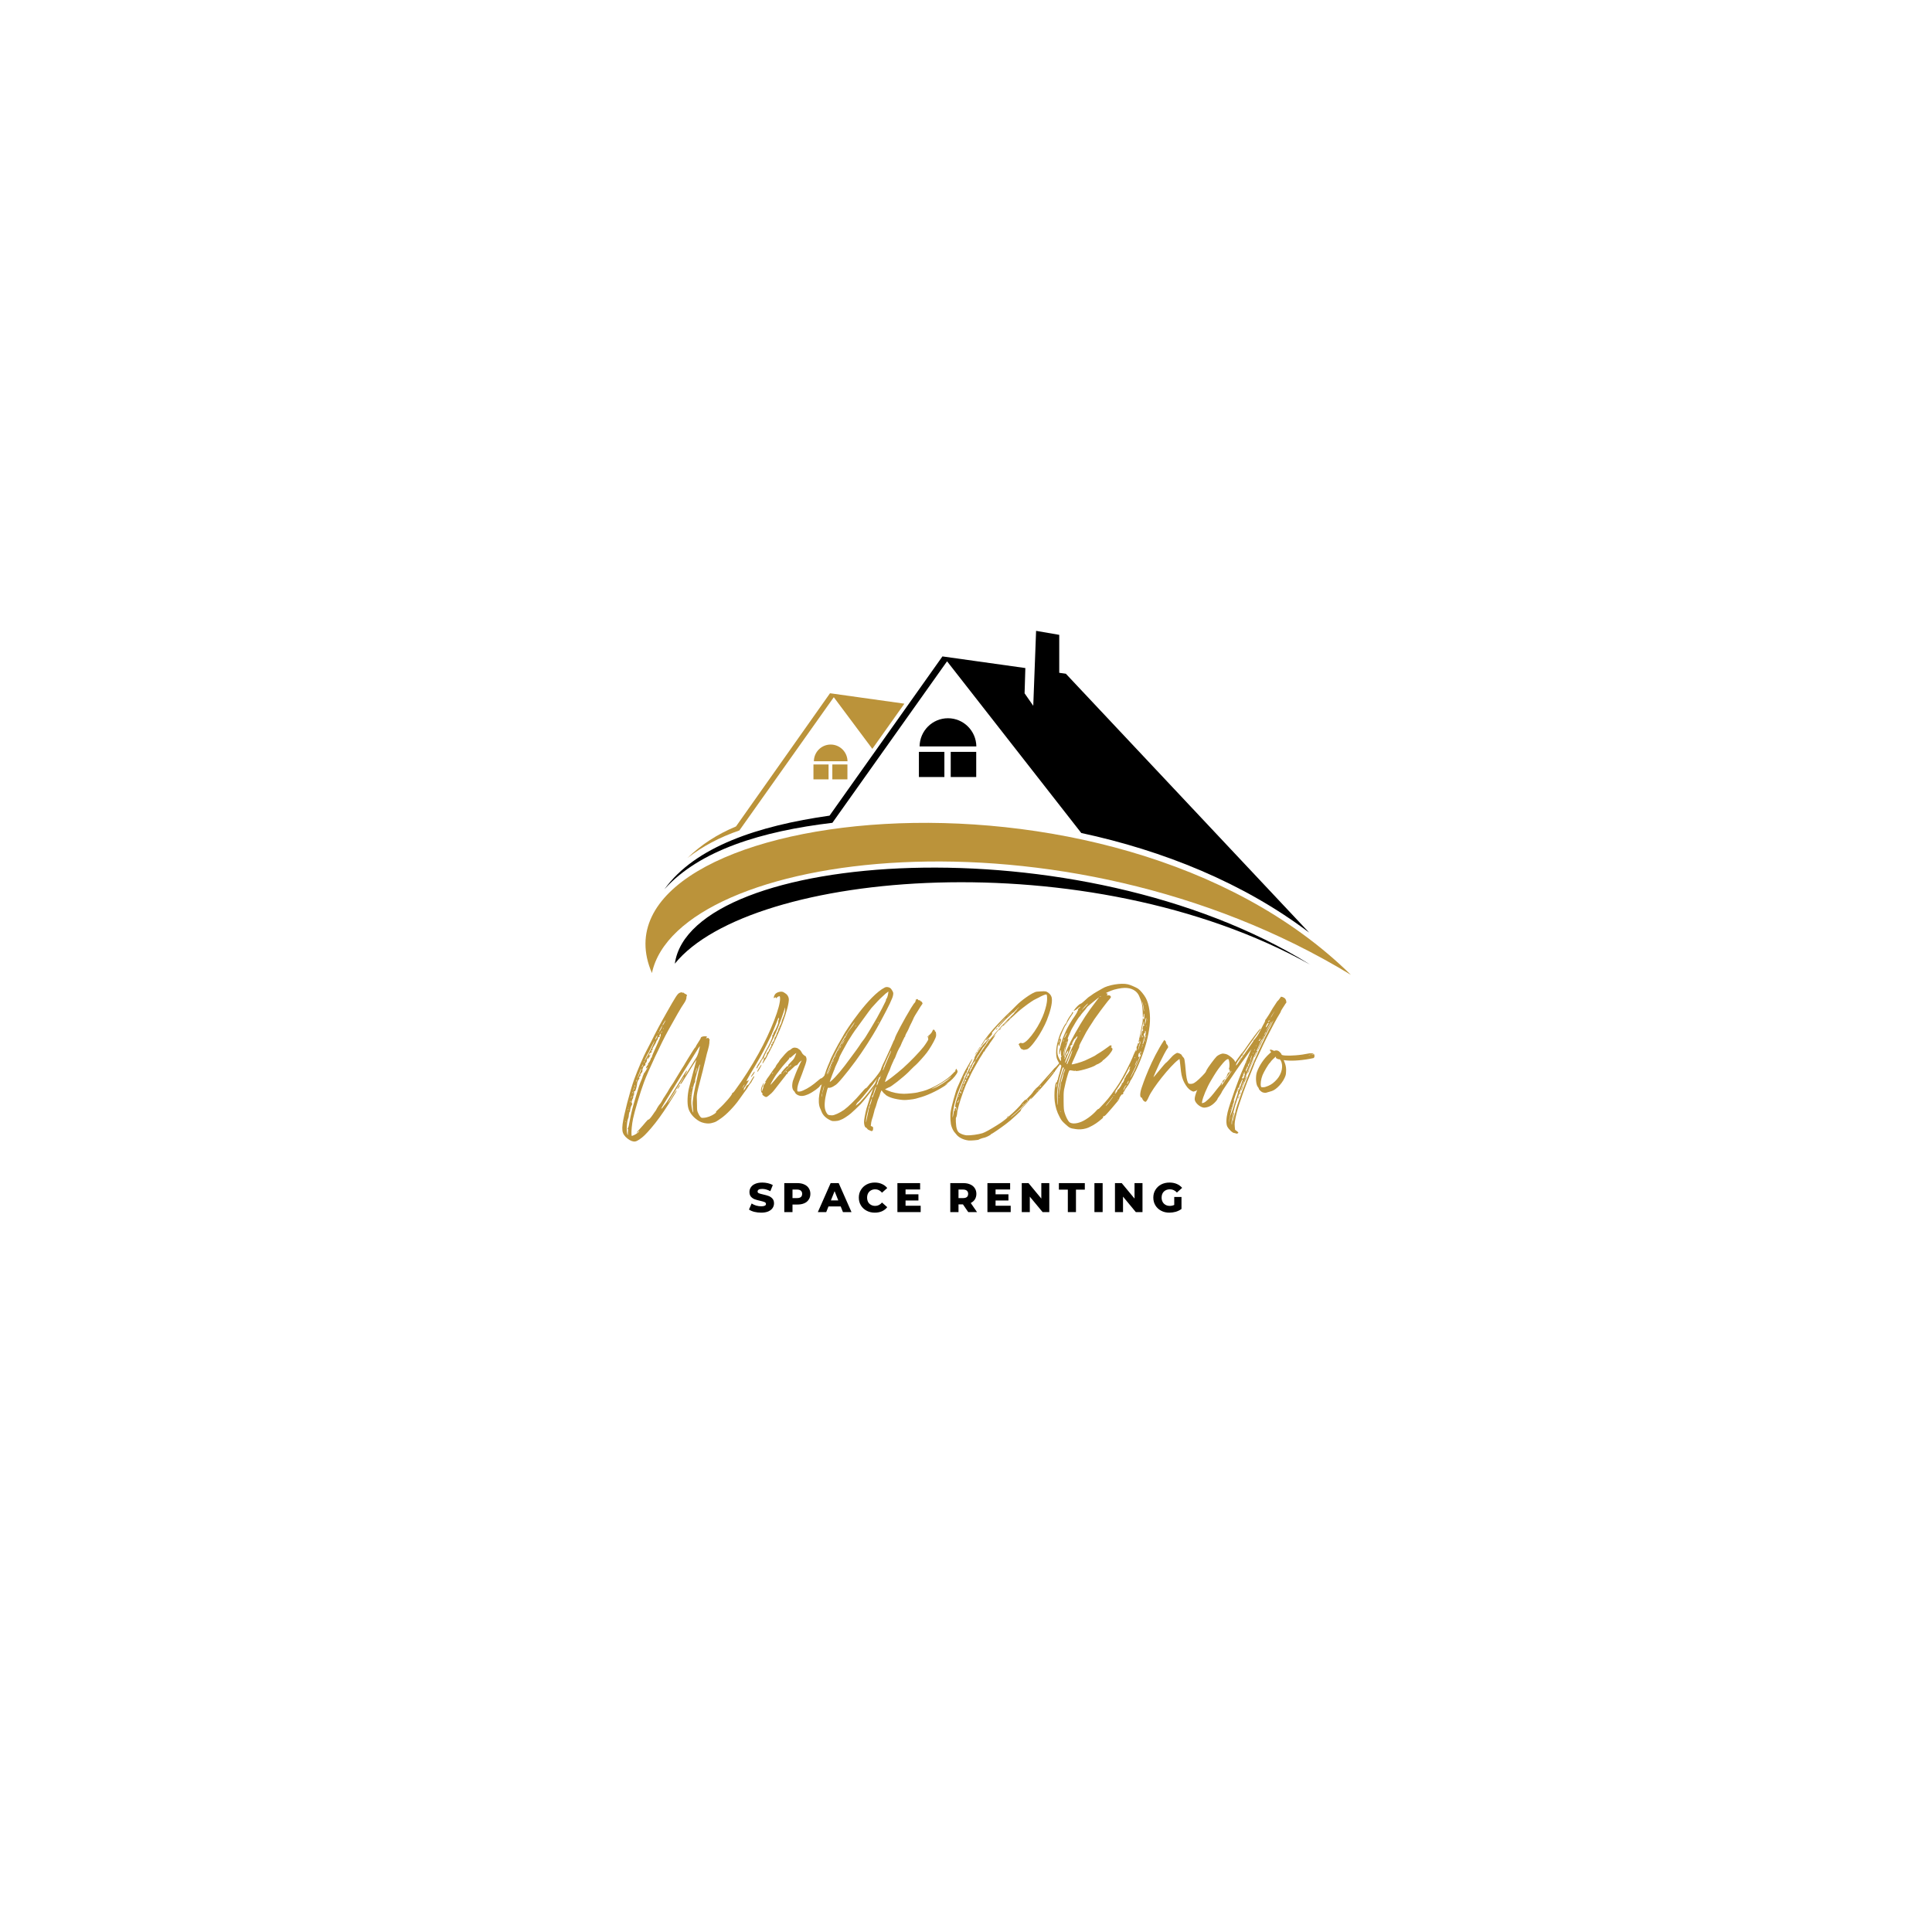 <svg xmlns="http://www.w3.org/2000/svg" xmlns:xlink="http://www.w3.org/1999/xlink" width="500" zoomAndPan="magnify" viewBox="0 0 375 375" height="500" preserveAspectRatio="xMidYMid meet" version="1.0"><defs><g/><clipPath id="d8fc02522b"><path d="M 128 122.453 L 255 122.453 L 255 182 L 128 182 Z M 128 122.453 " clip-rule="nonzero"/></clipPath><clipPath id="d501c66f6e"><path d="M 125 159 L 262.5 159 L 262.5 189.203 L 125 189.203 Z M 125 159 " clip-rule="nonzero"/></clipPath></defs><path fill="#000000" d="M 178.359 145.938 L 183.305 145.938 L 183.305 150.82 L 178.359 150.82 L 178.359 145.938 " fill-opacity="1" fill-rule="evenodd"/><path fill="#000000" d="M 184.535 145.938 L 189.484 145.938 L 189.484 150.82 L 184.535 150.82 L 184.535 145.938 " fill-opacity="1" fill-rule="evenodd"/><path fill="#000000" d="M 184 139.41 C 187.02 139.41 189.473 141.855 189.508 144.883 L 178.492 144.883 C 178.527 141.855 180.98 139.41 184 139.41 " fill-opacity="1" fill-rule="evenodd"/><g clip-path="url(#d8fc02522b)"><path fill="#000000" d="M 206.879 130.77 L 254.109 181.016 C 241.309 171.324 225.727 165.086 209.875 161.684 L 183.824 128.359 L 161.566 159.707 C 147.934 161.328 135.828 164.98 128.965 172.602 C 134.961 164.293 147.227 160.273 161.012 158.316 L 182.926 127.41 L 199.02 129.668 L 198.871 134.57 L 200.555 136.996 L 201.105 122.449 L 205.598 123.223 L 205.598 130.59 L 206.879 130.77 " fill-opacity="1" fill-rule="evenodd"/></g><g clip-path="url(#d501c66f6e)"><path fill="#bb933a" d="M 126.539 188.867 C 112.809 157.254 215.434 143.219 262.199 189.211 C 205.793 154.918 131.543 165.387 126.539 188.867 " fill-opacity="1" fill-rule="evenodd"/></g><path fill="#bb933a" d="M 157.891 148.383 L 160.824 148.383 L 160.824 151.273 L 157.891 151.273 L 157.891 148.383 " fill-opacity="1" fill-rule="evenodd"/><path fill="#bb933a" d="M 161.555 148.383 L 164.484 148.383 L 164.484 151.273 L 161.555 151.273 L 161.555 148.383 " fill-opacity="1" fill-rule="evenodd"/><path fill="#bb933a" d="M 161.234 144.516 C 163.023 144.516 164.477 145.961 164.5 147.758 L 157.973 147.758 C 157.992 145.961 159.445 144.516 161.234 144.516 " fill-opacity="1" fill-rule="evenodd"/><path fill="#bb933a" d="M 169.32 145.352 L 161.84 135.328 L 143.512 161.191 C 139.703 162.496 136.332 164.285 133.449 166.527 C 136.07 163.969 139.203 161.93 142.855 160.414 L 161.105 134.559 L 175.543 136.582 L 169.32 145.352 " fill-opacity="1" fill-rule="evenodd"/><path fill="#000000" d="M 130.984 187.047 C 134.043 165.199 209.344 159.277 254.301 187.227 C 211.223 163.195 145.699 168.863 130.984 187.047 " fill-opacity="1" fill-rule="evenodd"/><g fill="#bb933a" fill-opacity="1"><g transform="translate(121.339, 218.581)"><g><path d="M 26.152 -11.219 C 26.523 -11.875 26.586 -12.145 26.277 -11.734 C 26.051 -11.426 25.641 -10.707 25.641 -10.605 C 25.66 -10.441 25.805 -10.625 26.152 -11.219 Z M 10.48 -7.59 C 10.586 -7.754 10.668 -7.918 10.625 -7.98 C 10.586 -8.062 10.133 -7.383 10.133 -7.262 C 10.152 -7.137 10.258 -7.262 10.48 -7.59 Z M 25.066 -10.562 C 25.047 -10.562 24.902 -10.34 24.719 -10.094 C 24.555 -9.867 24.41 -9.621 24.43 -9.559 C 24.43 -9.477 24.594 -9.641 24.883 -10.031 C 25.066 -10.297 25.168 -10.523 25.129 -10.562 C 25.086 -10.586 25.066 -10.586 25.066 -10.562 Z M 31.137 -25.742 C 31.016 -25.824 30.871 -25.93 30.789 -25.969 C 30.379 -26.277 29.332 -26.012 29.047 -25.516 C 28.801 -25.086 28.777 -24.676 29.023 -24.922 C 29.148 -25.066 29.23 -25.047 29.25 -24.922 C 29.25 -24.777 29.332 -24.801 29.477 -24.965 C 29.539 -25.066 29.703 -25.148 29.824 -25.188 C 30.031 -25.25 30.031 -25.25 30.07 -24.859 C 30.176 -23.262 28.266 -18.359 25.93 -14.152 C 24.43 -11.465 23.078 -9.332 21.188 -6.75 C 21.066 -6.586 20.902 -6.441 20.859 -6.461 C 20.801 -6.461 20.758 -6.441 20.777 -6.379 C 20.859 -6.152 19.281 -4.309 18.176 -3.344 C 17.766 -2.973 17.559 -2.75 17.641 -2.727 C 17.805 -2.645 17.004 -2.113 16.348 -1.867 C 16 -1.742 15.547 -1.621 15.281 -1.621 C 14.852 -1.578 14.789 -1.602 14.605 -1.805 C 14.48 -1.93 14.297 -2.258 14.176 -2.523 C 13.969 -2.973 13.949 -3.098 13.949 -4.039 C 13.93 -4.617 13.93 -5.312 13.906 -5.578 C 13.906 -6.176 14.012 -6.707 14.523 -8.637 C 14.727 -9.375 14.914 -10.133 14.953 -10.316 C 15.016 -10.504 15.117 -10.953 15.199 -11.324 C 15.301 -11.691 15.488 -12.492 15.629 -13.086 C 15.754 -13.684 15.98 -14.504 16.102 -14.914 C 16.227 -15.324 16.328 -15.855 16.348 -16.102 C 16.348 -16.348 16.367 -16.637 16.391 -16.758 C 16.41 -16.902 16.391 -16.941 16.285 -16.941 C 16.203 -16.941 16.184 -16.984 16.203 -17.066 C 16.246 -17.148 16.203 -17.148 15.938 -17.086 C 15.652 -17.023 15.629 -17.023 15.773 -17.168 C 15.957 -17.395 15.938 -17.414 15.527 -17.438 C 15.117 -17.457 14.688 -17.312 14.688 -17.148 C 14.707 -17.086 14.48 -16.695 14.195 -16.266 C 13.906 -15.836 13.684 -15.445 13.684 -15.383 C 13.703 -15.344 13.66 -15.281 13.602 -15.281 C 13.578 -15.281 13.355 -14.973 13.129 -14.605 C 12.902 -14.258 12.473 -13.559 12.184 -13.086 C 11.898 -12.637 11.652 -12.227 11.652 -12.203 C 11.652 -12.164 11.344 -11.672 10.973 -11.098 C 10.605 -10.504 10.113 -9.703 9.887 -9.312 C 9.438 -8.531 9.332 -8.367 8.738 -7.508 C 8.555 -7.199 8.391 -6.934 8.391 -6.914 C 8.391 -6.871 8.227 -6.625 7.609 -5.66 C 7.465 -5.477 7.363 -5.293 7.363 -5.273 C 7.363 -5.211 6.852 -4.371 6.75 -4.289 C 6.625 -4.184 6.176 -3.488 6.07 -3.242 C 6.012 -3.117 5.906 -2.953 5.848 -2.891 C 5.785 -2.809 5.559 -2.504 5.375 -2.215 C 4.965 -1.621 4.617 -1.211 4.492 -1.273 C 4.453 -1.293 4.227 -1.047 3.957 -0.738 C 3.711 -0.43 3.199 0.164 2.832 0.555 C 2.441 0.965 2.176 1.273 2.234 1.273 C 2.297 1.273 2.422 1.191 2.523 1.066 C 2.645 0.965 2.707 0.922 2.727 0.984 C 2.727 1.109 2.094 1.578 1.766 1.723 C 1.641 1.785 1.457 1.848 1.375 1.887 C 1.273 1.949 1.25 1.887 1.23 1.578 C 1.191 0.965 1.312 -0.391 1.539 -1.457 C 1.824 -2.852 2.934 -6.586 3.672 -8.555 C 4.453 -10.688 7.035 -16.184 8.367 -18.586 C 9.621 -20.859 11.016 -23.301 11.344 -23.711 C 11.691 -24.203 11.918 -24.695 11.898 -24.941 C 11.875 -25.086 11.918 -25.23 11.957 -25.27 C 12.082 -25.395 11.938 -25.578 11.672 -25.66 C 11.547 -25.703 11.445 -25.785 11.426 -25.848 C 11.426 -25.887 11.363 -25.93 11.301 -25.887 C 11.242 -25.867 11.16 -25.867 11.137 -25.906 C 11.078 -26.012 10.727 -25.969 10.523 -25.848 C 10.133 -25.641 9.867 -25.23 7.98 -21.906 C 6.914 -20.039 5.887 -18.113 5.047 -16.391 C 4.781 -15.855 4.371 -15.078 4.145 -14.645 C 3.609 -13.684 2.34 -10.707 1.742 -9.047 C 0.945 -6.832 -0.289 -2.07 -0.492 -0.41 C -0.617 0.656 -0.555 1.211 -0.207 1.723 C 0.102 2.195 0.758 2.707 1.273 2.891 C 1.824 3.078 2.133 3.016 2.77 2.586 C 3.527 2.07 3.957 1.641 5.027 0.41 C 6.133 -0.883 7.117 -2.234 8.449 -4.309 C 9.887 -6.586 10.012 -6.809 9.988 -6.914 C 9.949 -6.996 9.52 -6.379 8.863 -5.273 C 8.594 -4.863 8.309 -4.473 8.309 -4.535 C 8.309 -4.574 8.676 -5.191 9.129 -5.906 C 9.578 -6.625 10.277 -7.754 10.668 -8.391 C 11.055 -9.047 11.406 -9.578 11.445 -9.621 C 11.488 -9.641 11.344 -9.355 11.117 -8.965 C 10.891 -8.594 10.707 -8.246 10.707 -8.203 C 10.727 -8.02 10.871 -8.164 11.281 -8.84 C 12.719 -11.16 13.867 -12.984 13.824 -12.84 C 13.824 -12.758 13.496 -11.57 13.129 -10.195 C 12.758 -8.82 12.43 -7.547 12.391 -7.383 C 12.082 -6.07 12.02 -4.453 12.246 -3.57 C 12.41 -2.852 12.945 -2.051 13.621 -1.496 C 14.277 -0.965 14.645 -0.758 15.383 -0.594 C 16.02 -0.473 16.473 -0.473 17.086 -0.676 C 17.602 -0.82 17.66 -0.863 18.645 -1.539 C 19.652 -2.234 21.211 -3.836 22.133 -5.168 C 22.504 -5.703 22.996 -6.379 23.219 -6.688 C 23.445 -6.996 23.672 -7.301 23.711 -7.383 C 23.875 -7.672 24.227 -8.227 24.41 -8.41 C 24.492 -8.512 24.574 -8.617 24.555 -8.656 C 24.555 -8.676 24.676 -8.902 24.82 -9.129 C 24.965 -9.355 25.066 -9.578 25.066 -9.621 C 25.047 -9.805 24.922 -9.66 24.574 -9.066 C 24.184 -8.367 23.918 -8 23.793 -8 C 23.691 -8 23.426 -7.672 23.426 -7.57 C 23.426 -7.527 23.344 -7.344 23.199 -7.16 C 23.078 -6.953 22.996 -6.871 23.016 -6.934 C 23.035 -7.016 23.055 -7.137 23.055 -7.219 C 23.035 -7.281 23.098 -7.406 23.137 -7.465 C 23.324 -7.652 24 -8.781 23.98 -8.883 C 23.98 -8.965 23.938 -8.965 23.836 -8.84 C 23.734 -8.758 23.652 -8.719 23.59 -8.758 C 23.547 -8.801 23.816 -9.332 24.285 -10.113 C 26.051 -13.066 26.668 -14.152 27.488 -15.836 C 27.711 -16.309 28.02 -16.922 28.164 -17.211 C 28.309 -17.496 28.531 -18.012 28.656 -18.316 C 28.777 -18.625 29.004 -19.18 29.168 -19.547 C 29.332 -19.938 29.539 -20.449 29.621 -20.695 C 29.785 -21.129 29.805 -21.129 29.844 -20.883 C 29.867 -20.758 29.844 -20.613 29.805 -20.613 C 29.742 -20.594 29.723 -20.449 29.723 -20.285 C 29.742 -20.121 29.723 -19.938 29.68 -19.875 C 29.66 -19.793 29.539 -19.527 29.434 -19.262 C 29.332 -18.973 29.129 -18.605 29.004 -18.422 C 28.859 -18.234 28.758 -18.012 28.758 -17.906 C 28.777 -17.824 28.719 -17.723 28.656 -17.703 C 28.574 -17.66 28.531 -17.602 28.574 -17.496 C 28.613 -17.395 28.531 -17.086 28.348 -16.695 C 28.102 -16.082 27.465 -14.871 27.363 -14.77 C 27.344 -14.75 27.18 -14.422 26.996 -14.012 C 26.504 -13.004 26.422 -12.84 26.316 -12.777 C 26.258 -12.738 26.215 -12.656 26.234 -12.613 C 26.234 -12.555 26.152 -12.41 26.031 -12.285 C 25.805 -12.039 25.414 -11.262 25.477 -11.199 C 25.559 -11.16 25.824 -11.527 25.805 -11.652 C 25.805 -11.691 25.848 -11.734 25.887 -11.734 C 25.93 -11.754 26.012 -11.855 26.051 -12 C 26.113 -12.121 26.215 -12.285 26.277 -12.348 C 26.34 -12.41 26.398 -12.492 26.398 -12.555 C 26.398 -12.594 26.422 -12.695 26.48 -12.758 C 26.543 -12.801 26.645 -12.965 26.727 -13.086 L 26.852 -13.312 L 26.914 -13.129 C 26.953 -13.004 26.914 -12.82 26.77 -12.555 C 26.668 -12.328 26.625 -12.164 26.668 -12.164 C 26.707 -12.164 26.809 -12.266 26.871 -12.41 C 26.934 -12.531 27.078 -12.738 27.137 -12.84 C 27.242 -12.965 27.406 -13.23 27.508 -13.457 C 27.609 -13.703 27.836 -14.133 28.02 -14.461 C 28.512 -15.281 30.031 -18.625 30.523 -19.938 C 31.344 -22.094 31.816 -23.938 31.773 -24.695 C 31.734 -25.105 31.465 -25.559 31.137 -25.742 Z M 7.078 -18.176 C 7.016 -18.094 6.973 -18.051 6.973 -18.094 C 6.953 -18.133 7.016 -18.234 7.078 -18.316 C 7.117 -18.398 7.18 -18.441 7.18 -18.398 C 7.18 -18.359 7.137 -18.258 7.078 -18.176 Z M 7.406 -18.871 C 7.324 -18.809 7.324 -18.809 7.344 -18.914 C 7.383 -18.996 7.426 -19.035 7.445 -19.016 C 7.465 -18.996 7.445 -18.934 7.406 -18.871 Z M 7.262 -19.629 C 7.262 -19.734 7.836 -20.613 7.836 -20.531 C 7.855 -20.492 7.734 -20.266 7.59 -20.02 C 7.324 -19.527 7.262 -19.465 7.262 -19.629 Z M 7.199 -19.465 C 7.242 -19.465 7.16 -19.242 7.016 -18.953 C 6.77 -18.441 6.625 -18.258 6.625 -18.359 C 6.605 -18.461 7.137 -19.465 7.199 -19.465 Z M 6.48 -18.133 C 6.523 -18.152 6.562 -18.152 6.562 -18.113 C 6.562 -18.07 6.523 -18.031 6.48 -18.031 C 6.379 -18.012 6.379 -18.07 6.48 -18.133 Z M 6.234 -17.621 C 6.277 -17.578 6.234 -17.414 6.133 -17.23 C 5.988 -16.902 5.848 -16.738 5.848 -16.84 C 5.824 -16.941 6.195 -17.641 6.234 -17.621 Z M 4.43 -14.07 C 4.512 -14.195 4.555 -14.297 4.555 -14.297 C 4.555 -14.316 4.82 -14.852 5.129 -15.465 C 5.438 -16.102 5.703 -16.574 5.703 -16.512 C 5.703 -16.41 4.984 -14.809 4.801 -14.523 C 4.719 -14.422 4.656 -14.277 4.656 -14.234 C 4.656 -14.195 4.535 -13.949 4.371 -13.703 C 4.227 -13.457 4.039 -13.129 3.957 -12.965 C 3.875 -12.801 3.793 -12.695 3.793 -12.738 C 3.773 -12.82 4.246 -13.824 4.43 -14.07 Z M 3.711 -12.594 C 3.754 -12.613 3.793 -12.613 3.793 -12.574 C 3.793 -12.531 3.773 -12.473 3.711 -12.41 C 3.672 -12.309 3.652 -12.309 3.652 -12.41 C 3.629 -12.473 3.672 -12.555 3.711 -12.594 Z M 3.488 -12 C 3.488 -11.98 3.465 -11.855 3.406 -11.691 C 3.324 -11.465 3.242 -11.344 3.219 -11.445 C 3.219 -11.527 3.445 -12.02 3.488 -12 Z M 2.996 -10.934 C 3.18 -11.406 3.199 -11.137 2.996 -10.645 C 2.688 -9.867 2.34 -9.109 2.34 -9.168 C 2.34 -9.25 2.77 -10.422 2.996 -10.934 Z M 2.316 -9.066 C 2.316 -9.047 2.297 -8.922 2.258 -8.781 C 2.195 -8.637 2.133 -8.555 2.133 -8.594 C 2.133 -8.738 2.258 -9.109 2.316 -9.066 Z M 1.867 -7.875 C 1.93 -7.98 1.93 -7.98 1.949 -7.855 C 1.949 -7.793 1.93 -7.711 1.867 -7.691 C 1.766 -7.629 1.766 -7.711 1.867 -7.875 Z M 1.578 -6.973 C 1.621 -7.242 1.785 -7.629 1.805 -7.508 C 1.805 -7.445 1.742 -7.262 1.66 -7.078 C 1.602 -6.914 1.539 -6.871 1.578 -6.973 Z M 1.457 -6.605 C 1.496 -6.668 1.539 -6.688 1.539 -6.645 C 1.539 -6.605 1.52 -6.523 1.477 -6.461 C 1.438 -6.379 1.395 -6.359 1.395 -6.422 C 1.395 -6.441 1.438 -6.543 1.457 -6.605 Z M 1.191 -5.723 C 1.23 -5.824 1.273 -5.848 1.273 -5.766 C 1.273 -5.723 1.25 -5.602 1.211 -5.52 C 1.191 -5.414 1.148 -5.395 1.148 -5.477 C 1.148 -5.539 1.168 -5.66 1.191 -5.723 Z M 0.922 -4.781 C 0.945 -4.922 0.965 -4.945 1.004 -4.863 C 1.027 -4.781 1.004 -4.676 0.965 -4.637 C 0.922 -4.594 0.902 -4.637 0.922 -4.781 Z M 0.656 -3.652 C 0.699 -3.629 0.699 -3.57 0.676 -3.527 C 0.656 -3.465 0.637 -3.488 0.637 -3.57 C 0.617 -3.629 0.637 -3.672 0.656 -3.652 Z M 0.555 -3.242 C 0.574 -3.344 0.594 -3.363 0.637 -3.324 C 0.637 -3.262 0.637 -3.18 0.594 -3.137 C 0.535 -3.078 0.512 -3.117 0.555 -3.242 Z M 0.145 -0.84 C 0.125 -0.781 0.102 -0.801 0.082 -0.883 C 0.082 -0.965 0.102 -1.004 0.125 -0.984 C 0.164 -0.965 0.164 -0.902 0.145 -0.84 Z M 0.512 0.391 C 0.43 0.453 0.43 0.473 0.512 0.512 C 0.574 0.555 0.594 0.656 0.555 1.004 C 0.512 1.25 0.512 1.496 0.555 1.559 C 0.574 1.621 0.574 1.684 0.555 1.684 C 0.207 1.703 0.246 -0.82 0.617 -1.578 C 0.656 -1.66 0.699 -1.824 0.699 -1.949 C 0.719 -2.316 0.758 -2.48 0.801 -2.562 C 0.84 -2.625 0.84 -2.668 0.801 -2.668 C 0.758 -2.668 0.801 -2.707 0.883 -2.77 C 0.965 -2.832 1.004 -2.914 0.965 -2.934 C 0.902 -3.035 1.148 -3.938 1.25 -4.02 C 1.273 -4.039 1.332 -4.145 1.355 -4.266 C 1.375 -4.391 1.375 -4.473 1.332 -4.453 C 1.293 -4.41 1.25 -4.492 1.25 -4.617 C 1.25 -4.965 1.25 -4.984 1.355 -4.945 C 1.414 -4.902 1.414 -4.945 1.375 -5.047 C 1.332 -5.129 1.332 -5.191 1.395 -5.191 C 1.496 -5.211 1.641 -5.766 1.559 -5.867 C 1.52 -5.93 1.52 -5.949 1.578 -5.906 C 1.621 -5.906 1.684 -5.93 1.703 -5.988 C 1.766 -6.176 1.742 -6.258 1.641 -6.195 C 1.578 -6.176 1.578 -6.176 1.602 -6.234 C 1.641 -6.277 1.684 -6.297 1.742 -6.277 C 1.785 -6.258 1.805 -6.34 1.742 -6.504 C 1.684 -6.727 1.703 -6.77 1.824 -6.75 C 1.93 -6.75 2.012 -6.871 2.152 -7.383 C 2.258 -7.734 2.316 -8.102 2.316 -8.203 C 2.297 -8.449 2.543 -9.004 2.727 -9.168 C 2.809 -9.23 2.809 -9.293 2.77 -9.293 C 2.688 -9.332 2.688 -9.395 2.77 -9.559 C 2.832 -9.684 2.914 -9.766 2.953 -9.742 C 2.996 -9.723 3.016 -9.766 2.973 -9.887 C 2.914 -10.012 2.953 -10.113 3.137 -10.297 C 3.344 -10.523 3.406 -10.668 3.344 -10.871 C 3.324 -10.973 3.508 -11.465 3.609 -11.609 C 3.672 -11.672 3.773 -11.754 3.836 -11.754 C 3.938 -11.754 3.957 -11.898 3.918 -12.145 C 3.918 -12.227 3.938 -12.266 3.957 -12.246 C 4.062 -12.203 4.289 -12.719 4.227 -12.801 C 4.164 -12.883 4.348 -13.293 4.492 -13.375 C 4.555 -13.438 4.574 -13.414 4.492 -13.332 C 4.453 -13.273 4.41 -13.168 4.371 -13.086 C 4.289 -12.82 4.535 -13.109 4.738 -13.477 C 4.945 -13.887 4.965 -14.07 4.758 -13.785 L 4.617 -13.602 L 4.656 -13.824 C 4.676 -14.031 4.883 -14.258 4.965 -14.215 C 5.004 -14.215 5.066 -14.277 5.148 -14.379 C 5.25 -14.523 5.25 -14.562 5.148 -14.523 C 5.086 -14.48 5.027 -14.48 5.027 -14.543 C 5.027 -14.645 5.211 -14.789 5.293 -14.727 C 5.332 -14.707 5.332 -14.75 5.312 -14.809 C 5.23 -14.953 5.293 -15.078 5.723 -15.773 C 5.906 -16.062 6.031 -16.328 6.031 -16.391 C 6.031 -16.449 6.113 -16.594 6.215 -16.719 C 6.297 -16.82 6.379 -16.965 6.359 -17.004 C 6.277 -17.148 6.398 -17.293 6.605 -17.312 C 6.789 -17.332 6.832 -17.438 6.668 -17.457 C 6.605 -17.477 6.605 -17.539 6.707 -17.684 C 6.77 -17.785 6.789 -17.906 6.75 -17.93 C 6.727 -17.969 6.727 -17.969 6.789 -17.949 C 7.035 -17.824 6.914 -17.414 6.277 -16 C 5.375 -14.051 5.23 -13.66 5.211 -13.496 C 5.211 -13.438 5.168 -13.312 5.086 -13.273 C 5.027 -13.211 4.965 -13.129 4.965 -13.066 C 4.984 -12.922 4.637 -12.285 4.492 -12.203 C 4.43 -12.164 4.41 -12.102 4.43 -12 C 4.473 -11.938 4.453 -11.855 4.41 -11.855 C 4.309 -11.855 4.039 -11.406 4.039 -11.262 C 4.062 -11.16 4.082 -11.18 4.164 -11.281 C 4.227 -11.363 4.309 -11.426 4.328 -11.406 C 4.391 -11.344 3.734 -10.258 3.609 -10.195 C 3.59 -10.195 3.57 -10.113 3.57 -10.051 C 3.57 -9.969 3.547 -9.887 3.508 -9.867 C 3.445 -9.824 3.426 -9.766 3.426 -9.703 C 3.426 -9.641 3.324 -9.332 3.199 -9.047 C 2.809 -8.164 2.625 -7.609 2.094 -5.785 C 1.457 -3.672 1.25 -2.852 1.004 -1.621 C 0.676 0.102 0.637 0.328 0.512 0.391 Z M 13.805 -13.293 C 13.66 -13.066 13.23 -12.367 12.82 -11.711 C 11.98 -10.34 11.816 -10.07 11.609 -9.848 C 11.488 -9.703 11.508 -9.703 11.629 -9.949 C 11.691 -10.094 11.836 -10.34 11.918 -10.504 C 12.082 -10.789 12.02 -10.871 11.816 -10.625 C 11.754 -10.562 11.219 -9.703 10.645 -8.738 C 9.129 -6.277 8 -4.473 7.773 -4.246 C 7.672 -4.145 7.488 -3.898 7.363 -3.711 C 7.262 -3.547 7.098 -3.383 7.035 -3.383 C 6.996 -3.383 7.16 -3.754 7.445 -4.203 C 7.711 -4.656 8.348 -5.66 8.82 -6.441 C 9.312 -7.219 10.152 -8.617 10.707 -9.52 C 11.262 -10.422 11.98 -11.57 12.309 -12.082 C 12.613 -12.594 13.23 -13.559 13.641 -14.215 C 14.051 -14.891 14.422 -15.465 14.461 -15.488 C 14.543 -15.57 14.422 -14.953 14.234 -14.316 C 14.133 -13.969 13.949 -13.496 13.805 -13.293 Z M 13.906 -11.301 C 13.949 -11.344 13.906 -11.137 13.848 -10.832 C 13.723 -10.316 13.641 -10.113 13.641 -10.258 C 13.641 -10.379 13.848 -11.242 13.906 -11.301 Z M 12.945 -7.57 C 12.984 -7.672 13.004 -7.691 13.004 -7.609 C 13.027 -7.547 12.984 -7.465 12.945 -7.383 C 12.863 -7.262 12.863 -7.363 12.945 -7.57 Z M 12.738 -6.562 C 12.758 -6.523 12.758 -6.461 12.738 -6.422 C 12.738 -6.359 12.719 -6.359 12.695 -6.441 C 12.695 -6.523 12.695 -6.562 12.738 -6.562 Z M 12.637 -5.602 C 12.637 -5.539 12.594 -5.559 12.594 -5.641 C 12.594 -5.723 12.594 -5.766 12.637 -5.742 C 12.656 -5.703 12.656 -5.66 12.637 -5.602 Z M 12.695 -6.031 C 12.676 -5.988 12.656 -6.031 12.656 -6.113 C 12.637 -6.215 12.656 -6.277 12.676 -6.215 C 12.719 -6.176 12.719 -6.094 12.695 -6.031 Z M 13.273 -5.867 C 13.25 -5.703 13.191 -5.273 13.148 -4.965 C 13.086 -4.574 13.086 -4.102 13.148 -3.508 C 13.191 -3.035 13.23 -2.645 13.23 -2.645 C 13.109 -2.645 12.902 -3.547 12.84 -4.328 C 12.777 -5.273 12.902 -6.316 13.23 -7.672 C 13.312 -8.039 13.438 -8.367 13.496 -8.449 C 13.578 -8.531 13.621 -8.699 13.578 -8.863 C 13.539 -9.047 14.297 -11.672 14.461 -11.875 C 14.586 -12.02 14.586 -12.02 14.543 -11.875 C 14.504 -11.793 14.422 -11.406 14.34 -11.016 C 13.766 -8.473 13.312 -6.297 13.273 -5.867 Z M 23.117 -7.898 C 23.055 -7.773 22.953 -7.609 22.871 -7.488 C 22.727 -7.324 22.727 -7.324 22.871 -7.629 C 22.953 -7.793 23.078 -8 23.117 -8.039 C 23.199 -8.102 23.199 -8.062 23.117 -7.898 Z M 31.035 -22.48 C 31.016 -22.031 30.852 -21.496 30.461 -20.594 C 30.422 -20.449 30.379 -20.328 30.379 -20.285 C 30.398 -20.164 30.094 -19.488 29.988 -19.383 C 29.93 -19.324 29.906 -19.242 29.949 -19.18 C 29.969 -19.137 29.93 -19.055 29.867 -19.035 C 29.805 -19.016 29.742 -18.852 29.723 -18.688 C 29.703 -18.523 29.621 -18.316 29.539 -18.215 C 29.457 -18.133 29.395 -18.012 29.414 -17.949 C 29.414 -17.805 29.129 -17.168 29.047 -17.211 C 29.023 -17.23 29.004 -17.168 29.004 -17.066 C 29.023 -16.82 28.801 -16.348 28.676 -16.328 C 28.613 -16.328 28.574 -16.266 28.594 -16.121 C 28.613 -15.98 28.594 -15.938 28.492 -15.938 C 28.391 -15.938 28.348 -15.898 28.391 -15.691 C 28.391 -15.547 28.367 -15.383 28.309 -15.344 C 28.227 -15.262 28.203 -15.262 28.246 -15.363 C 28.266 -15.465 28.266 -15.488 28.203 -15.445 C 28.164 -15.426 28.145 -15.363 28.184 -15.301 C 28.246 -15.16 28.102 -14.891 27.98 -14.934 C 27.938 -14.973 27.918 -14.953 27.957 -14.914 C 28.039 -14.809 27.773 -14.316 27.59 -14.258 C 27.527 -14.215 27.488 -14.152 27.527 -14.094 C 27.547 -14.031 27.488 -13.805 27.344 -13.559 C 27.098 -13.109 27.035 -13.066 26.953 -13.273 C 26.914 -13.375 26.996 -13.621 27.219 -14.031 C 27.383 -14.359 27.527 -14.668 27.527 -14.688 C 27.527 -14.727 27.57 -14.809 27.629 -14.852 C 27.816 -15.035 28.984 -17.477 29.559 -18.852 C 30.051 -20.062 30.75 -22.012 30.914 -22.645 C 30.953 -22.852 31.016 -23.035 31.035 -23.016 C 31.035 -22.996 31.035 -22.77 31.035 -22.48 Z M 31.035 -22.48 "/></g></g></g><g fill="#bb933a" fill-opacity="1"><g transform="translate(149.948, 218.581)"><g><path d="M 11.918 -11.117 C 11.836 -11.117 11.57 -10.871 11.527 -10.707 C 11.508 -10.645 11.426 -10.605 11.363 -10.586 C 11.281 -10.562 11.078 -10.398 10.891 -10.195 C 10.688 -10.012 10.523 -9.867 10.504 -9.867 C 10.504 -9.887 10.543 -9.969 10.625 -10.051 C 10.688 -10.113 10.75 -10.215 10.707 -10.277 C 10.688 -10.34 10.504 -10.195 10.094 -9.785 C 9.723 -9.438 9.477 -9.23 9.457 -9.273 C 9.414 -9.312 9.211 -9.191 8.902 -8.902 C 7.754 -7.918 6.973 -7.383 5.969 -6.934 C 5.52 -6.727 5.191 -6.668 4.945 -6.727 C 4.801 -6.75 4.801 -6.789 4.801 -7.117 C 4.801 -7.609 4.984 -8.266 5.414 -9.332 C 5.621 -9.867 5.887 -10.543 5.988 -10.871 C 6.094 -11.18 6.277 -11.711 6.398 -12.02 C 6.523 -12.41 6.605 -12.719 6.605 -12.922 C 6.605 -13.23 6.461 -13.621 6.34 -13.621 C 6.297 -13.621 6.195 -13.684 6.113 -13.766 C 6.051 -13.824 5.949 -13.93 5.906 -13.949 C 5.848 -13.988 5.742 -14.152 5.641 -14.34 C 5.539 -14.562 5.395 -14.727 5.273 -14.832 C 5.148 -14.891 5.027 -14.996 4.984 -15.035 C 4.945 -15.098 4.758 -15.16 4.594 -15.199 C 4.184 -15.301 3.898 -15.219 3.57 -14.914 C 3.445 -14.809 3.262 -14.688 3.18 -14.688 C 3.078 -14.645 2.832 -14.422 2.441 -14.012 C 1.785 -13.273 1.273 -12.656 1.293 -12.594 C 1.293 -12.574 1.148 -12.348 0.945 -12.121 C 0.758 -11.875 0.617 -11.629 0.617 -11.59 C 0.617 -11.527 0.574 -11.465 0.535 -11.426 C 0.473 -11.383 -0.125 -10.586 -0.391 -10.152 C -0.512 -9.949 -0.801 -9.539 -0.984 -9.312 C -1.066 -9.211 -1.191 -9.004 -1.25 -8.863 C -1.332 -8.738 -1.414 -8.617 -1.438 -8.617 C -1.477 -8.617 -1.496 -8.594 -1.496 -8.555 C -1.496 -8.512 -1.457 -8.512 -1.395 -8.555 C -1.211 -8.719 -1.273 -8.555 -1.539 -8.164 C -1.785 -7.836 -1.824 -7.734 -1.785 -7.629 C -1.766 -7.527 -1.785 -7.406 -1.887 -7.219 C -1.949 -7.055 -2.012 -6.891 -2.012 -6.832 C -2.012 -6.75 -2.031 -6.75 -2.07 -6.809 C -2.152 -6.934 -2.031 -7.508 -1.848 -7.898 C -1.641 -8.328 -1.641 -8.328 -1.723 -8.328 C -1.766 -8.328 -1.867 -8.121 -1.988 -7.898 C -2.34 -7.18 -2.316 -6.645 -1.969 -6.379 C -1.906 -6.34 -1.906 -6.297 -1.949 -6.277 C -2.012 -6.234 -1.969 -6.012 -1.887 -6.012 C -1.867 -6.012 -1.805 -5.969 -1.766 -5.906 C -1.723 -5.867 -1.602 -5.785 -1.477 -5.723 C -1.23 -5.578 -1.086 -5.621 -0.555 -6.094 C -0.02 -6.523 0.102 -6.688 0.984 -7.836 C 1.375 -8.348 1.867 -8.984 2.113 -9.273 C 2.34 -9.559 2.586 -9.867 2.645 -9.969 C 2.707 -10.07 2.77 -10.133 2.77 -10.113 C 2.77 -9.988 2.996 -10.316 2.996 -10.441 C 2.996 -10.504 3.035 -10.543 3.078 -10.543 C 3.117 -10.543 3.445 -10.809 3.773 -11.137 C 4.246 -11.609 4.43 -11.754 4.594 -11.793 C 4.758 -11.816 4.84 -11.898 5.004 -12.164 C 5.129 -12.328 5.332 -12.531 5.457 -12.613 L 5.66 -12.758 L 5.375 -12.203 C 5.109 -11.691 4.555 -10.422 4.246 -9.559 C 4.164 -9.312 4.062 -9.066 4.039 -9.004 C 3.918 -8.801 3.816 -8.164 3.816 -7.816 C 3.816 -7.363 3.957 -6.973 4.184 -6.789 C 4.266 -6.707 4.348 -6.605 4.348 -6.562 C 4.371 -6.398 4.699 -6.113 4.945 -6.012 C 5.496 -5.766 6.07 -5.805 6.914 -6.176 C 7.773 -6.543 9.211 -7.59 9.211 -7.836 C 9.211 -7.875 9.25 -7.918 9.273 -7.898 C 9.332 -7.855 10.316 -8.801 10.316 -8.902 C 10.316 -8.922 10.586 -9.25 10.914 -9.602 C 11.242 -9.949 11.488 -10.277 11.488 -10.297 C 11.488 -10.34 11.527 -10.359 11.547 -10.359 C 11.57 -10.359 11.629 -10.441 11.629 -10.543 C 11.652 -10.645 11.754 -10.809 11.855 -10.891 C 12.039 -11.055 12.062 -11.117 11.918 -11.117 Z M -0.043 -10.258 C 0 -10.258 0.02 -10.297 0.02 -10.34 C 0.02 -10.398 0.043 -10.422 0.082 -10.398 C 0.125 -10.379 0.102 -10.316 0.062 -10.258 C -0.02 -10.133 -0.082 -10.094 -0.082 -10.195 C -0.082 -10.215 -0.062 -10.258 -0.043 -10.258 Z M 2.605 -10.504 C 2.543 -10.586 2.543 -10.605 2.605 -10.645 C 2.668 -10.707 2.688 -10.688 2.707 -10.605 C 2.75 -10.461 2.688 -10.398 2.605 -10.504 Z M 3.652 -11.938 C 3.59 -11.855 3.547 -11.754 3.547 -11.711 C 3.57 -11.672 3.527 -11.652 3.465 -11.652 C 3.383 -11.652 3.117 -11.383 2.668 -10.891 C 2.277 -10.48 1.969 -10.133 1.949 -10.133 C 1.906 -10.133 2.504 -10.789 3.098 -11.406 C 3.465 -11.773 3.711 -12.02 3.652 -11.938 Z M 4.391 -13.578 C 4.164 -13.066 4.102 -12.984 3.547 -12.41 C 3.035 -11.898 2.973 -11.816 3.055 -11.734 C 3.117 -11.652 3.117 -11.629 2.973 -11.652 C 2.832 -11.672 2.75 -11.59 2.234 -11.035 C 1.887 -10.645 1.684 -10.379 1.703 -10.34 C 1.742 -10.297 1.742 -10.215 1.703 -10.152 C 1.684 -10.094 1.66 -10.07 1.66 -10.113 C 1.641 -10.359 1.395 -10.094 0.309 -8.781 C -0.266 -8.102 -0.391 -7.98 -0.391 -8.082 C -0.391 -8.203 0.594 -9.887 0.801 -10.113 C 0.84 -10.176 1.129 -10.543 1.438 -10.953 C 1.723 -11.344 2.133 -11.855 2.359 -12.082 C 3.055 -12.84 3.281 -13.109 3.281 -13.23 C 3.281 -13.273 3.301 -13.355 3.344 -13.375 C 3.406 -13.395 3.406 -13.375 3.383 -13.312 C 3.324 -13.191 3.426 -13.191 3.547 -13.332 C 3.691 -13.496 4.574 -14.215 4.617 -14.195 C 4.617 -14.176 4.512 -13.906 4.391 -13.578 Z M 4.391 -13.578 "/></g></g></g><g fill="#bb933a" fill-opacity="1"><g transform="translate(160.202, 218.581)"><g><path d="M 11.199 -10.914 C 11.078 -10.852 11.078 -10.914 11.219 -11.117 C 11.363 -11.363 11.344 -11.57 11.18 -11.426 C 11.137 -11.383 10.953 -11.137 10.77 -10.852 C 10.234 -10.051 9.293 -8.863 8.922 -8.492 C 8.738 -8.328 8.492 -8.062 8.391 -7.898 C 8.184 -7.609 7.938 -7.363 7.816 -7.344 C 7.734 -7.324 7.508 -7.078 6.852 -6.316 C 5.93 -5.191 4.348 -3.672 3.629 -3.16 C 2.77 -2.562 1.785 -2.113 1.312 -2.094 C 1.191 -2.094 0.965 -2.113 0.781 -2.133 C 0.535 -2.195 0.453 -2.234 0.309 -2.461 C -0.164 -3.137 -0.246 -4.02 0 -5.52 C 0.102 -6.012 0.246 -6.668 0.328 -6.953 C 0.492 -7.488 0.492 -7.488 0.676 -7.445 C 1.066 -7.383 1.887 -7.816 2.422 -8.367 C 3.426 -9.395 5.684 -12.285 6.914 -14.113 C 7.117 -14.422 7.488 -14.973 7.734 -15.344 C 7.98 -15.691 8.391 -16.367 8.676 -16.82 C 8.965 -17.273 9.211 -17.703 9.25 -17.742 C 9.867 -18.707 11.855 -22.379 12.512 -23.793 C 12.984 -24.82 13.109 -25.105 13.168 -25.559 C 13.211 -25.906 13.191 -25.988 12.801 -26.586 C 12.574 -26.934 11.957 -27.117 11.547 -26.914 C 8.41 -25.352 3.918 -18.398 3.672 -17.93 C 3.59 -17.785 3.363 -17.355 3.137 -16.984 C 2.523 -16.02 0.922 -12.945 0.945 -12.758 C 0.945 -12.738 0.84 -12.512 0.738 -12.266 C 0 -10.668 -0.902 -7.734 -1.168 -6.152 C -1.355 -5.109 -1.293 -4.082 -1.027 -3.488 C -0.945 -3.344 -0.84 -3.055 -0.758 -2.852 C -0.492 -2.133 0.082 -1.559 0.945 -1.148 C 1.312 -0.965 1.395 -0.965 1.906 -0.984 C 2.258 -1.004 2.562 -1.047 2.688 -1.109 C 2.809 -1.168 2.996 -1.23 3.098 -1.273 C 3.363 -1.332 4.453 -2.031 4.965 -2.48 C 5.414 -2.871 6.398 -3.793 6.871 -4.289 C 7.363 -4.801 8.902 -6.727 9.168 -7.18 C 9.312 -7.426 9.602 -7.855 9.824 -8.164 C 10.031 -8.492 10.215 -8.781 10.215 -8.84 C 10.215 -8.945 9.395 -7.938 8.285 -6.441 C 7.957 -6.031 7.301 -5.25 6.789 -4.719 C 6.562 -4.492 5.969 -3.98 5.906 -3.98 C 5.887 -3.98 5.906 -4.039 5.949 -4.102 C 6.012 -4.164 6.051 -4.266 6.07 -4.348 C 6.094 -4.41 6.277 -4.637 6.523 -4.84 C 7.078 -5.375 9.438 -8.309 9.949 -9.109 C 10.176 -9.457 10.422 -9.824 10.523 -9.906 L 10.707 -10.07 L 10.562 -9.824 C 10.359 -9.496 10.461 -9.355 10.688 -9.602 C 11.098 -10.031 11.488 -11.055 11.199 -10.914 Z M 0.391 -9.785 C 0.41 -9.949 1.168 -11.855 1.23 -11.918 C 1.25 -11.957 1.109 -11.527 0.883 -10.953 C 0.535 -10.051 0.348 -9.578 0.391 -9.785 Z M 10.297 -20.121 C 10.258 -20.02 10.195 -19.938 10.176 -19.938 C 10.133 -19.938 10.258 -20.203 10.316 -20.246 C 10.359 -20.285 10.34 -20.227 10.297 -20.121 Z M 8.965 -22.953 C 9.848 -23.957 10.523 -24.656 11.117 -25.188 C 11.324 -25.375 11.57 -25.598 11.672 -25.703 C 11.754 -25.785 11.918 -25.906 12.039 -25.988 L 12.246 -26.133 L 12.184 -25.703 C 12.121 -25.25 11.957 -24.801 11.816 -24.656 C 11.773 -24.613 11.754 -24.555 11.773 -24.531 C 11.816 -24.473 11.754 -24.328 11.035 -22.914 C 10.359 -21.602 9.703 -20.43 8.82 -18.973 C 7.855 -17.355 7.629 -17.004 7.262 -16.555 C 7.078 -16.328 6.77 -15.898 6.605 -15.609 C 6.422 -15.324 6.152 -14.953 6.031 -14.789 C 5.887 -14.605 5.355 -13.867 4.82 -13.148 C 3.324 -11.078 2.031 -9.539 1.168 -8.801 C 0.863 -8.531 0.84 -8.531 0.883 -8.699 C 0.945 -8.965 1.766 -11.098 1.949 -11.547 C 2.523 -12.758 2.707 -13.191 2.727 -13.375 C 2.77 -13.539 3.527 -14.973 4.371 -16.449 C 4.781 -17.148 5.742 -18.605 6.031 -18.953 C 6.113 -19.035 8.531 -22.441 8.965 -22.953 Z M 1.25 -12.082 C 1.25 -12.102 1.273 -12.164 1.312 -12.184 C 1.355 -12.203 1.355 -12.184 1.332 -12.121 C 1.312 -12 1.273 -11.98 1.25 -12.082 Z M 1.602 -12.801 C 1.66 -12.883 1.641 -12.82 1.578 -12.656 C 1.52 -12.512 1.438 -12.367 1.395 -12.328 C 1.332 -12.203 1.496 -12.656 1.602 -12.801 Z M 1.906 -13.438 C 1.887 -13.477 1.93 -13.539 1.988 -13.602 C 2.07 -13.684 2.07 -13.684 2.012 -13.559 C 1.969 -13.477 1.93 -13.414 1.906 -13.395 C 1.906 -13.375 1.906 -13.395 1.906 -13.438 Z M 2.48 -14.668 C 2.48 -14.707 2.523 -14.789 2.586 -14.871 L 2.707 -14.996 L 2.625 -14.809 C 2.523 -14.625 2.48 -14.586 2.48 -14.668 Z M 3.078 -15.691 C 3.117 -15.711 3.055 -15.57 2.973 -15.383 C 2.871 -15.199 2.789 -15.035 2.75 -15.035 C 2.688 -15.035 2.996 -15.629 3.078 -15.691 Z M 3.219 -15.918 C 3.219 -16 3.324 -16.184 3.426 -16.328 C 3.527 -16.473 3.609 -16.613 3.609 -16.637 C 3.609 -16.656 3.629 -16.676 3.672 -16.676 C 3.711 -16.676 3.629 -16.531 3.527 -16.348 C 3.406 -16.164 3.281 -15.957 3.262 -15.875 C 3.18 -15.773 3.18 -15.773 3.219 -15.918 Z M 3.711 -16.82 C 3.711 -16.84 3.754 -16.902 3.773 -16.922 C 3.793 -16.941 3.816 -16.922 3.793 -16.859 C 3.754 -16.738 3.734 -16.719 3.711 -16.82 Z M 4.082 -17.559 C 4.082 -17.602 4.121 -17.66 4.184 -17.723 C 4.266 -17.805 4.289 -17.805 4.203 -17.684 C 4.164 -17.602 4.121 -17.539 4.102 -17.52 C 4.102 -17.496 4.102 -17.52 4.082 -17.559 Z M 5.848 -19.383 C 5.949 -19.547 5.988 -19.57 5.988 -19.488 C 5.988 -19.465 5.93 -19.383 5.867 -19.344 C 5.742 -19.242 5.742 -19.242 5.848 -19.383 Z M 0.922 -11.875 C 1.742 -13.824 3.055 -16.328 4.102 -17.93 C 4.656 -18.77 5.66 -20.203 5.703 -20.203 C 5.703 -20.203 5.66 -20.102 5.602 -19.98 C 5.52 -19.875 5.457 -19.754 5.457 -19.734 C 5.457 -19.691 5.211 -19.363 4.902 -18.953 C 4.594 -18.543 4.266 -18.094 4.184 -17.906 C 4.082 -17.742 3.98 -17.578 3.938 -17.539 C 3.898 -17.52 3.875 -17.438 3.875 -17.375 C 3.875 -17.293 3.875 -17.293 3.957 -17.375 C 4.062 -17.457 4.062 -17.457 4 -17.355 C 3.957 -17.293 3.898 -17.23 3.855 -17.23 C 3.793 -17.23 3.59 -16.965 3.609 -16.902 C 3.609 -16.859 3.527 -16.738 3.426 -16.637 C 3.344 -16.531 3.281 -16.41 3.281 -16.391 C 3.281 -16.367 3.117 -16.062 2.914 -15.734 C 2.727 -15.406 2.523 -15.035 2.48 -14.934 C 2.441 -14.809 2.215 -14.359 2.012 -13.949 C 1.785 -13.496 1.559 -13.004 1.477 -12.84 C 1.414 -12.656 1.293 -12.391 1.211 -12.246 C 1.148 -12.102 1.027 -11.793 0.945 -11.57 C 0.84 -11.363 0.699 -10.996 0.594 -10.75 C 0.512 -10.523 0.391 -10.234 0.371 -10.094 C 0.289 -9.867 0 -9.273 -0.02 -9.355 C -0.02 -9.457 0.574 -11.055 0.922 -11.875 Z M -0.656 -5.93 C -0.719 -5.742 -0.758 -5.621 -0.758 -5.684 C -0.758 -5.742 -0.738 -5.93 -0.676 -6.133 C -0.637 -6.316 -0.594 -6.422 -0.574 -6.359 C -0.574 -6.316 -0.617 -6.113 -0.656 -5.93 Z M -0.348 -7.219 C -0.453 -6.852 -0.535 -6.523 -0.555 -6.504 C -0.617 -6.422 -0.574 -6.668 -0.453 -7.055 C -0.391 -7.281 -0.328 -7.508 -0.328 -7.547 C -0.328 -7.59 -0.309 -7.672 -0.266 -7.754 C -0.227 -7.836 -0.246 -7.59 -0.348 -7.219 Z M -0.348 -7.219 "/></g></g></g><g fill="#bb933a" fill-opacity="1"><g transform="translate(170.62, 218.581)"><g><path d="M 14.996 -11.16 L 14.871 -10.934 C 14.688 -10.668 14.688 -10.586 14.852 -10.75 L 14.973 -10.871 L 14.871 -10.727 C 14.809 -10.645 14.77 -10.586 14.75 -10.605 C 14.727 -10.625 14.543 -10.441 14.316 -10.195 C 13.766 -9.578 12.945 -8.965 11.875 -8.309 C 10.707 -7.609 9.332 -6.996 8.492 -6.789 C 8.391 -6.77 8.246 -6.727 8.145 -6.707 C 8.039 -6.688 7.898 -6.645 7.793 -6.625 C 7.711 -6.605 7.57 -6.562 7.488 -6.543 C 7.16 -6.441 5.496 -6.277 4.82 -6.277 C 3.754 -6.277 2.562 -6.523 1.621 -6.934 L 1.148 -7.137 L 1.496 -7.324 C 1.703 -7.426 1.887 -7.527 1.93 -7.527 C 2.234 -7.547 4.676 -9.457 5.766 -10.543 C 6.07 -10.871 6.234 -11.016 6.77 -11.547 C 6.871 -11.629 7.035 -11.793 7.137 -11.875 C 7.547 -12.246 8.801 -13.621 9.273 -14.258 C 9.805 -14.953 10.605 -16.285 10.914 -17.023 C 11.078 -17.414 11.098 -17.52 11.078 -17.867 C 11.055 -18.215 11.035 -18.297 10.914 -18.359 C 10.852 -18.398 10.809 -18.441 10.832 -18.441 C 10.871 -18.441 10.832 -18.523 10.789 -18.605 C 10.645 -18.809 10.461 -18.77 10.379 -18.504 C 10.277 -18.215 10.051 -17.93 9.684 -17.621 C 9.332 -17.332 9.25 -17.168 9.559 -17.355 L 9.742 -17.457 L 9.539 -17.25 C 9.438 -17.148 9.395 -17.066 9.457 -17.109 C 9.559 -17.148 9.559 -17.129 9.539 -17.023 C 9.539 -16.941 9.539 -16.883 9.559 -16.859 C 9.641 -16.84 9.047 -15.918 8.637 -15.383 C 7.773 -14.297 6.113 -12.574 4.699 -11.301 C 3.383 -10.133 1.25 -8.492 1.148 -8.574 C 1.109 -8.617 1.723 -10.215 1.969 -10.688 C 2.051 -10.852 2.176 -11.137 2.215 -11.301 C 2.277 -11.488 2.441 -11.898 2.605 -12.246 C 2.77 -12.574 2.891 -12.863 2.891 -12.902 C 2.891 -12.922 2.934 -13.004 3.016 -13.086 C 3.078 -13.168 3.219 -13.539 3.363 -13.93 C 3.508 -14.316 3.734 -14.809 3.898 -15.098 C 4.062 -15.344 4.246 -15.691 4.289 -15.855 C 4.328 -16 4.512 -16.367 4.656 -16.676 C 4.82 -16.984 4.945 -17.25 4.945 -17.273 C 4.922 -17.293 4.965 -17.332 5.027 -17.332 C 5.066 -17.332 5.086 -17.355 5.066 -17.395 C 5.027 -17.477 5.211 -17.906 5.496 -18.379 C 5.621 -18.605 5.805 -18.996 5.906 -19.262 C 6.031 -19.527 6.195 -19.898 6.316 -20.102 C 6.422 -20.309 6.562 -20.613 6.645 -20.801 C 6.75 -21.105 6.973 -21.496 8.062 -23.219 C 8.227 -23.465 8.367 -23.672 8.391 -23.691 C 8.555 -23.773 8.285 -24.266 8.082 -24.246 C 8.039 -24.246 8 -24.285 8 -24.328 C 8 -24.41 7.938 -24.43 7.836 -24.43 C 7.711 -24.41 7.609 -24.449 7.547 -24.574 C 7.465 -24.695 7.426 -24.695 7.324 -24.637 C 7.262 -24.594 7.18 -24.555 7.16 -24.555 C 7.137 -24.531 7.098 -24.492 7.055 -24.449 C 6.996 -24.367 6.996 -24.367 7.098 -24.449 C 7.137 -24.492 7.18 -24.512 7.18 -24.492 C 7.16 -24.449 7.117 -24.309 7.055 -24.184 C 7.016 -24.039 6.953 -23.938 6.934 -23.957 C 6.891 -23.98 6.586 -23.527 6.215 -22.934 C 4.945 -20.859 3.137 -17.496 3.055 -17.004 C 3.035 -16.902 2.973 -16.738 2.891 -16.637 C 2.832 -16.531 2.77 -16.43 2.77 -16.391 C 2.77 -16.367 2.543 -15.855 2.297 -15.301 C 2.031 -14.727 1.641 -13.867 1.414 -13.375 C 1.211 -12.902 0.984 -12.449 0.945 -12.367 C 0.758 -12.062 0.309 -10.953 0.328 -10.852 C 0.328 -10.809 0.289 -10.77 0.266 -10.77 C 0.227 -10.75 0.227 -10.727 0.227 -10.707 C 0.246 -10.668 0.227 -10.586 0.164 -10.504 C 0.102 -10.422 0.062 -10.316 0.062 -10.297 C 0.062 -10.258 -0.062 -9.949 -0.227 -9.621 C -0.371 -9.273 -0.617 -8.699 -0.738 -8.328 C -0.863 -7.957 -1.066 -7.445 -1.191 -7.18 C -1.477 -6.441 -2.152 -4.41 -2.441 -3.383 C -2.688 -2.461 -2.914 -1.25 -2.914 -0.801 C -2.914 -0.266 -2.75 0.246 -2.562 0.266 C -2.504 0.266 -2.398 0.371 -2.316 0.473 C -2.195 0.656 -2.094 0.719 -1.684 0.883 C -1.438 1.004 -1.375 0.984 -1.25 0.883 C -1.191 0.82 -1.148 0.699 -1.148 0.492 C -1.148 0.164 -1.148 0.164 -1.375 0.062 L -1.602 -0.043 L -1.559 -0.371 C -1.539 -0.758 -1.395 -1.312 -1.211 -1.805 C -1.148 -2.012 -1.027 -2.441 -0.965 -2.727 C -0.902 -3.035 -0.801 -3.406 -0.719 -3.547 C -0.656 -3.711 -0.555 -3.957 -0.535 -4.102 C -0.371 -4.719 -0.184 -5.273 -0.043 -5.559 C 0.043 -5.723 0.125 -5.969 0.164 -6.113 C 0.184 -6.258 0.266 -6.48 0.348 -6.645 L 0.473 -6.953 L 0.738 -6.625 C 0.863 -6.441 1.027 -6.277 1.086 -6.258 C 1.148 -6.234 1.211 -6.195 1.211 -6.152 C 1.211 -6.07 1.703 -5.766 2.133 -5.602 C 2.645 -5.395 3.363 -5.23 4.145 -5.129 C 4.801 -5.047 5.047 -5.047 5.848 -5.129 C 6.34 -5.168 6.934 -5.273 7.137 -5.332 C 7.344 -5.395 7.855 -5.539 8.266 -5.66 C 9.723 -6.094 11.898 -7.18 13.066 -8.039 C 13.457 -8.328 13.477 -8.391 13.086 -8.145 C 12.676 -7.855 12.801 -8 13.23 -8.309 C 14.07 -8.902 14.625 -9.477 15.078 -10.176 C 15.281 -10.543 15.301 -10.625 15.117 -10.934 Z M -1.395 -5.25 C -1.414 -4.965 -1.723 -4.02 -1.785 -4.062 C -1.824 -4.062 -1.824 -4.039 -1.824 -4 C -1.785 -3.855 -1.867 -3.527 -1.949 -3.445 C -1.988 -3.406 -2.012 -3.344 -1.988 -3.301 C -1.988 -3.281 -2.031 -2.996 -2.113 -2.668 C -2.176 -2.34 -2.277 -1.906 -2.316 -1.703 C -2.359 -1.496 -2.441 -1.168 -2.461 -0.984 C -2.543 -0.473 -2.562 -0.84 -2.48 -1.438 C -2.379 -2.34 -1.766 -4.574 -1.457 -5.273 L -1.375 -5.438 Z M -0.863 -6.586 C -1.211 -5.602 -1.293 -5.438 -1.355 -5.539 C -1.414 -5.621 -1.312 -5.949 -1.211 -6.012 C -1.168 -6.031 -1.086 -6.234 -1.027 -6.48 C -0.965 -6.707 -0.863 -7.078 -0.758 -7.324 C -0.637 -7.652 -0.594 -7.711 -0.574 -7.59 C -0.555 -7.527 -0.676 -7.098 -0.863 -6.586 Z M 0.348 -9.703 C 0.266 -9.477 0.125 -9.148 0.02 -8.984 C -0.082 -8.801 -0.145 -8.637 -0.145 -8.574 C -0.145 -8.43 -0.328 -7.957 -0.41 -7.957 C -0.453 -7.957 -0.453 -7.938 -0.43 -7.898 C -0.41 -7.875 -0.41 -7.836 -0.43 -7.836 C -0.555 -7.836 -0.309 -8.699 0.102 -9.641 C 0.246 -9.949 0.617 -10.852 0.945 -11.629 C 1.273 -12.41 1.602 -13.168 1.684 -13.332 C 1.766 -13.496 1.949 -13.867 2.07 -14.152 C 2.195 -14.441 2.316 -14.688 2.34 -14.688 C 2.379 -14.688 2.176 -14.012 2.07 -13.887 C 1.988 -13.742 0.617 -10.441 0.348 -9.703 Z M 13.355 -8.984 C 12.883 -8.594 11.816 -7.918 11.199 -7.609 C 10.586 -7.324 10.113 -7.137 10.297 -7.262 C 10.34 -7.301 10.75 -7.527 11.18 -7.754 C 12.02 -8.203 13.477 -9.168 13.766 -9.438 C 13.848 -9.52 13.949 -9.602 13.969 -9.602 C 14.051 -9.602 13.742 -9.312 13.355 -8.984 Z M 13.355 -8.984 "/></g></g></g><g fill="#bb933a" fill-opacity="1"><g transform="translate(184.811, 218.581)"><g><path d="M 9.312 -18.871 C 9.211 -18.789 9.129 -18.688 9.129 -18.668 C 9.148 -18.605 9.23 -18.645 9.395 -18.832 C 9.602 -19.016 9.539 -19.055 9.312 -18.871 Z M 10.605 -1.66 C 10.668 -1.66 11.055 -2.031 10.996 -2.031 C 10.973 -2.031 10.871 -1.949 10.75 -1.848 C 10.645 -1.742 10.562 -1.66 10.605 -1.66 Z M 4.574 -14.133 C 4.473 -13.949 4.41 -13.805 4.43 -13.805 C 4.453 -13.805 4.535 -13.93 4.594 -14.031 C 4.676 -14.152 4.781 -14.297 4.801 -14.34 C 4.84 -14.379 4.863 -14.441 4.84 -14.461 C 4.801 -14.504 4.82 -14.504 4.574 -14.133 Z M 5.148 2.625 C 5.273 2.523 5.93 2.297 6.277 2.234 C 6.586 2.176 7.527 1.703 7.508 1.602 C 7.508 1.578 7.547 1.559 7.59 1.539 C 7.691 1.539 9.395 0.391 10.461 -0.43 C 11.098 -0.902 11.445 -1.211 12.473 -2.152 C 13.191 -2.809 13.375 -3.016 13.375 -3.16 C 13.355 -3.242 13.438 -3.344 14.359 -4.309 C 14.625 -4.594 14.832 -4.82 14.789 -4.82 C 14.75 -4.82 14.543 -4.637 13.578 -3.629 C 13.293 -3.344 13.047 -3.078 13.004 -3.078 C 12.945 -3.035 12.883 -2.973 12.473 -2.605 C 12.145 -2.277 11.324 -1.621 11.301 -1.66 C 11.301 -1.684 11.547 -1.887 11.816 -2.133 C 12.555 -2.75 13.086 -3.242 13.66 -3.836 C 14.441 -4.637 14.832 -4.984 14.934 -4.965 C 14.996 -4.945 15.016 -4.965 14.953 -5.004 C 14.891 -5.027 14.953 -5.129 15.242 -5.395 C 15.488 -5.641 15.547 -5.684 15.406 -5.52 C 15.219 -5.293 15.16 -5.168 15.262 -5.211 C 15.363 -5.25 17.785 -7.898 18.152 -8.367 C 18.359 -8.637 18.832 -9.211 19.18 -9.621 C 19.57 -10.094 19.816 -10.422 19.773 -10.461 C 19.754 -10.504 19.754 -10.504 19.793 -10.48 C 19.855 -10.461 19.957 -10.543 19.938 -10.645 C 19.938 -10.668 20.184 -10.996 20.492 -11.406 C 20.801 -11.793 21.047 -12.121 21.047 -12.164 C 21.047 -12.184 21.188 -12.43 21.52 -12.863 C 21.785 -13.191 21.887 -13.395 21.887 -13.477 C 21.887 -13.621 21.766 -13.539 21.496 -13.148 C 21.086 -12.555 20.102 -11.383 20.02 -11.383 C 19.98 -11.383 19.773 -11.16 19.57 -10.914 C 19.363 -10.668 19.035 -10.258 18.809 -10.031 C 18.586 -9.785 18.258 -9.438 18.094 -9.23 C 17.355 -8.367 16.555 -7.508 16.492 -7.508 C 16.41 -7.508 15.652 -6.645 15.652 -6.562 C 15.652 -6.543 15.465 -6.297 15.242 -6.051 C 14.605 -5.375 14.152 -4.922 14.234 -5.047 C 14.277 -5.109 14.297 -5.148 14.277 -5.168 C 14.234 -5.211 13.457 -4.41 13.355 -4.203 C 13.273 -4.039 12.062 -2.809 11.672 -2.48 C 11.57 -2.398 11.242 -2.113 10.953 -1.848 C 10.176 -1.148 9.641 -0.758 8.656 -0.145 C 7.383 0.656 6.379 1.211 5.867 1.375 C 5.047 1.621 3.609 1.824 2.809 1.785 C 2.461 1.766 1.848 1.578 1.52 1.375 C 0.984 1.086 0.781 0.473 0.719 -0.82 C 0.699 -1.496 0.719 -1.641 0.781 -1.703 C 0.863 -1.785 0.965 -2.277 0.984 -2.688 C 0.984 -2.77 1.004 -2.891 1.027 -2.996 C 1.066 -3.078 1.086 -3.18 1.086 -3.199 C 1.086 -3.242 1.191 -3.609 1.293 -4.02 C 1.621 -5.273 2.605 -8 2.934 -8.574 C 2.996 -8.699 3.219 -9.148 3.406 -9.559 C 3.711 -10.258 4.145 -11.078 4.758 -12.121 C 4.883 -12.328 5.047 -12.613 5.129 -12.758 C 5.191 -12.922 5.457 -13.332 5.703 -13.703 C 5.949 -14.07 6.133 -14.398 6.113 -14.461 C 6.113 -14.523 6.113 -14.543 6.133 -14.504 C 6.176 -14.398 6.258 -14.422 6.316 -14.586 C 6.359 -14.75 6.562 -15.035 6.934 -15.508 C 7.055 -15.652 7.18 -15.836 7.199 -15.898 C 7.242 -15.98 7.383 -16.203 7.547 -16.41 C 8.43 -17.641 8.637 -17.988 8.102 -17.438 L 7.816 -17.129 L 8.039 -17.438 C 8.164 -17.621 8.309 -17.785 8.328 -17.805 C 8.367 -17.824 8.43 -17.906 8.473 -17.988 C 8.594 -18.215 9.969 -19.691 9.93 -19.547 C 9.887 -19.383 9.949 -19.465 10.523 -20.039 C 11.262 -20.801 11.547 -21.086 12.02 -21.496 C 12.246 -21.703 12.555 -21.988 12.719 -22.133 C 13.168 -22.562 14.645 -23.691 15.301 -24.121 C 15.609 -24.348 16.121 -24.637 16.41 -24.758 C 16.719 -24.902 17.066 -25.086 17.191 -25.168 C 17.496 -25.332 18.031 -25.539 18.195 -25.559 C 18.258 -25.559 18.34 -25.539 18.359 -25.477 C 18.441 -25.312 18.461 -24.512 18.379 -24.039 C 18.297 -23.363 17.93 -22.113 17.559 -21.25 C 16.449 -18.586 14.234 -15.793 13.496 -16.121 C 13.332 -16.203 13.191 -16.164 13.004 -16 C 12.883 -15.898 12.883 -15.855 12.945 -15.793 C 12.984 -15.754 13.066 -15.59 13.129 -15.445 C 13.25 -15.117 13.496 -14.852 13.621 -14.914 C 13.66 -14.934 13.723 -14.914 13.742 -14.852 C 13.766 -14.789 13.848 -14.789 14.152 -14.832 C 14.379 -14.871 14.605 -14.934 14.668 -14.973 C 14.973 -15.137 15.547 -15.773 15.938 -16.309 C 16.164 -16.637 16.41 -16.965 16.473 -17.047 C 16.965 -17.703 18.031 -19.629 18.379 -20.555 C 19.055 -22.258 19.426 -23.754 19.363 -24.656 C 19.344 -25.129 19.137 -25.516 18.75 -25.824 C 18.258 -26.195 18.133 -26.215 17.191 -26.152 C 16.531 -26.133 16.285 -26.094 16.039 -25.988 C 15.199 -25.66 13.355 -24.348 12.473 -23.426 C 12.164 -23.117 11.754 -22.707 11.57 -22.523 C 9.824 -20.883 8.102 -19.055 7.098 -17.785 C 6.77 -17.355 6.461 -16.965 6.422 -16.902 C 6.316 -16.758 5.66 -15.773 5.602 -15.652 C 5.414 -15.242 5.949 -15.875 6.195 -16.348 C 6.277 -16.473 6.48 -16.758 6.688 -16.984 L 7.035 -17.375 L 6.789 -17.023 C 6.605 -16.801 6.543 -16.695 6.625 -16.676 C 6.707 -16.637 7.711 -17.684 7.754 -17.867 C 7.773 -17.93 7.754 -18.012 7.711 -18.051 C 7.672 -18.094 7.957 -18.441 8.922 -19.508 C 9.621 -20.285 10.258 -20.965 10.359 -21.047 C 10.441 -21.105 10.258 -20.859 9.93 -20.512 C 9.395 -19.918 9.027 -19.488 8.902 -19.242 C 8.883 -19.199 8.902 -19.18 8.965 -19.18 C 9.027 -19.18 9.129 -19.262 9.168 -19.363 C 9.23 -19.465 9.355 -19.629 9.414 -19.711 C 9.52 -19.793 9.766 -20.039 9.969 -20.285 C 10.195 -20.531 10.48 -20.82 10.625 -20.941 C 10.953 -21.23 11.488 -21.723 11.652 -21.887 C 11.734 -21.969 11.816 -22.031 11.855 -22.031 C 11.898 -22.051 12.121 -22.258 12.367 -22.523 C 12.637 -22.789 12.883 -23.055 12.945 -23.098 C 13.004 -23.117 12.922 -23.016 12.777 -22.852 C 12.613 -22.688 12.492 -22.543 12.512 -22.523 C 12.531 -22.504 12.449 -22.379 12.309 -22.277 C 12.164 -22.133 12.062 -22.012 12.062 -21.969 C 12.062 -21.93 11.898 -21.742 11.691 -21.559 C 10.668 -20.637 8.531 -18.316 7.547 -17.066 C 7.281 -16.719 7.035 -16.449 6.996 -16.473 C 6.953 -16.492 6.953 -16.473 6.973 -16.449 C 6.996 -16.41 6.914 -16.246 6.789 -16.102 C 6.688 -15.938 6.441 -15.609 6.277 -15.363 C 6.113 -15.117 5.824 -14.707 5.641 -14.441 C 5.457 -14.176 5.148 -13.684 4.945 -13.355 C 4.699 -12.945 4.594 -12.801 4.574 -12.863 C 4.555 -12.922 4.594 -13.027 4.656 -13.109 C 4.719 -13.191 4.781 -13.25 4.781 -13.273 C 4.758 -13.355 5.148 -13.969 5.211 -13.969 C 5.23 -13.969 5.25 -14.012 5.25 -14.051 C 5.23 -14.113 5.293 -14.176 5.355 -14.215 C 5.414 -14.258 5.457 -14.297 5.438 -14.34 C 5.414 -14.359 5.457 -14.461 5.539 -14.543 C 5.621 -14.625 5.703 -14.727 5.703 -14.75 C 5.703 -14.789 5.703 -14.832 5.703 -14.871 C 5.703 -14.891 5.742 -14.914 5.805 -14.934 C 5.848 -14.934 5.867 -14.953 5.848 -14.996 C 5.805 -15.055 6.133 -15.488 6.234 -15.488 C 6.258 -15.508 6.297 -15.547 6.297 -15.629 C 6.297 -15.691 6.34 -15.754 6.379 -15.754 C 6.441 -15.754 6.504 -15.855 6.543 -15.957 C 6.625 -16.203 6.973 -16.656 7.137 -16.719 C 7.262 -16.777 7.281 -16.965 7.137 -16.941 C 7.098 -16.941 6.504 -16.367 6.012 -15.793 C 5.457 -15.199 4.348 -13.52 4.348 -13.293 C 4.371 -13.25 4.309 -13.086 4.246 -12.945 C 4.164 -12.801 4.082 -12.613 4.062 -12.531 C 4.02 -12.449 3.918 -12.285 3.855 -12.145 C 3.609 -11.734 3.199 -10.934 2.953 -10.379 C 2.809 -10.094 2.586 -9.621 2.461 -9.312 C 2.316 -9.027 2.012 -8.266 1.766 -7.652 C 0.945 -5.602 0.453 -3.855 0.617 -3.711 C 0.656 -3.672 0.719 -3.652 0.738 -3.691 C 0.758 -3.711 0.781 -3.652 0.781 -3.59 C 0.781 -3.488 0.758 -3.465 0.699 -3.488 C 0.656 -3.508 0.617 -3.488 0.617 -3.465 C 0.617 -3.426 0.574 -3.406 0.512 -3.406 C 0.453 -3.406 0.43 -3.363 0.492 -3.199 C 0.512 -3.035 0.512 -2.996 0.453 -2.996 C 0.391 -2.996 0.348 -2.934 0.328 -2.871 C 0.227 -2.152 0.102 -1.602 0.082 -1.703 C 0.043 -2.051 0.246 -3.383 0.453 -4.246 C 0.801 -5.621 1.148 -6.645 1.824 -8.227 C 2.176 -9.004 2.441 -9.66 2.441 -9.703 C 2.422 -9.742 2.398 -9.703 2.359 -9.621 C 2.258 -9.395 2.195 -9.414 2.297 -9.621 C 2.34 -9.723 2.398 -9.785 2.441 -9.785 C 2.48 -9.742 2.891 -10.504 2.871 -10.562 C 2.852 -10.586 2.891 -10.645 2.914 -10.688 C 2.973 -10.75 2.973 -10.77 2.914 -10.727 C 2.871 -10.707 2.832 -10.707 2.832 -10.75 C 2.832 -10.77 2.871 -10.809 2.914 -10.809 C 3.016 -10.809 3.18 -11.117 3.117 -11.242 C 3.098 -11.324 3.242 -11.652 3.711 -12.531 C 3.855 -12.801 3.957 -13.027 3.938 -13.027 C 3.898 -13.086 3.754 -12.883 3.426 -12.348 C 3.242 -12.02 3.055 -11.672 2.973 -11.547 C 2.297 -10.398 2.258 -10.316 0.984 -7.445 C 0.863 -7.18 0.699 -6.707 0.617 -6.359 C 0.535 -6.051 0.371 -5.496 0.266 -5.168 C 0.062 -4.473 -0.266 -3.098 -0.328 -2.48 C -0.348 -2.258 -0.348 -1.684 -0.328 -1.211 C -0.266 -0.43 -0.246 -0.309 -0.082 0.184 C 0.102 0.676 0.371 1.129 0.512 1.25 C 0.555 1.293 0.656 1.414 0.758 1.539 C 1.23 2.195 2.152 2.668 3.219 2.789 C 3.59 2.832 5.066 2.707 5.148 2.625 Z M 18.789 -9.641 C 19.875 -10.891 19.938 -10.973 19.508 -10.398 C 19.281 -10.113 18.871 -9.641 18.605 -9.355 C 18.113 -8.84 18.113 -8.863 18.789 -9.641 Z M 17.066 -7.773 C 17.23 -7.898 17.312 -7.898 17.211 -7.754 C 17.168 -7.691 17.086 -7.652 17.047 -7.652 C 16.965 -7.652 16.965 -7.672 17.066 -7.773 Z M 16.777 -7.098 C 16.965 -7.301 17.023 -7.324 16.922 -7.199 C 16.777 -7.016 16.512 -6.727 16.512 -6.77 C 16.512 -6.789 16.637 -6.934 16.777 -7.098 Z M 16.328 -7.016 C 16.348 -7.055 16.391 -7.098 16.41 -7.098 C 16.43 -7.098 16.41 -7.055 16.367 -7.016 C 16.328 -6.953 16.285 -6.914 16.285 -6.914 C 16.266 -6.914 16.285 -6.953 16.328 -7.016 Z M 16.348 -6.605 C 16.391 -6.668 16.43 -6.707 16.43 -6.707 C 16.449 -6.707 16.43 -6.668 16.391 -6.605 C 16.367 -6.562 16.328 -6.523 16.309 -6.523 C 16.285 -6.523 16.309 -6.562 16.348 -6.605 Z M 14.668 -5.148 C 14.688 -5.148 14.668 -5.086 14.625 -5.004 C 14.543 -4.922 14.543 -4.922 14.523 -5.004 C 14.523 -5.086 14.625 -5.191 14.668 -5.148 Z M 13.906 -4.371 C 13.906 -4.348 13.867 -4.289 13.785 -4.203 C 13.723 -4.121 13.66 -4.082 13.66 -4.102 C 13.641 -4.184 13.867 -4.41 13.906 -4.371 Z M 10.891 -21.477 C 10.688 -21.293 10.543 -21.148 10.562 -21.188 C 10.605 -21.27 11.262 -21.906 11.262 -21.867 C 11.262 -21.848 11.098 -21.684 10.891 -21.477 Z M 11.445 -22.012 C 11.406 -21.949 11.344 -21.887 11.324 -21.887 C 11.301 -21.887 11.344 -21.949 11.406 -22.012 C 11.445 -22.07 11.508 -22.133 11.527 -22.133 C 11.527 -22.133 11.508 -22.07 11.445 -22.012 Z M 11.199 -20.941 C 11.301 -21.066 11.406 -21.148 11.406 -21.148 C 11.426 -21.148 11.363 -21.066 11.262 -20.941 C 11.16 -20.82 11.055 -20.738 11.035 -20.738 C 11.035 -20.738 11.098 -20.82 11.199 -20.941 Z M 10.441 -20.184 C 10.688 -20.43 10.871 -20.594 10.832 -20.555 C 10.75 -20.391 10.012 -19.609 9.988 -19.672 C 9.988 -19.711 10.195 -19.938 10.441 -20.184 Z M 3.363 -10.625 C 3.363 -10.707 3.383 -10.789 3.445 -10.832 C 3.488 -10.871 3.508 -10.934 3.488 -10.973 C 3.445 -11.035 3.754 -11.59 3.836 -11.609 C 3.875 -11.609 3.898 -11.629 3.855 -11.652 C 3.773 -11.711 4.246 -12.574 4.371 -12.512 C 4.391 -12.512 4.41 -12.555 4.41 -12.613 C 4.41 -12.676 4.43 -12.719 4.492 -12.738 C 4.555 -12.738 4.555 -12.676 4.43 -12.449 C 4.371 -12.285 4.266 -12.121 4.227 -12.082 C 4.184 -12.039 4.145 -11.98 4.164 -11.918 C 4.164 -11.898 4.121 -11.836 4.082 -11.816 C 4.02 -11.793 4 -11.734 4.02 -11.672 C 4.062 -11.57 3.957 -11.445 3.855 -11.445 C 3.836 -11.465 3.793 -11.406 3.793 -11.363 C 3.793 -11.281 3.793 -11.262 3.855 -11.281 C 3.898 -11.324 3.875 -11.281 3.816 -11.219 C 3.734 -11.137 3.711 -11.078 3.734 -11.055 C 3.754 -11.035 3.734 -11.016 3.691 -11.035 C 3.629 -11.035 3.609 -10.996 3.609 -10.891 C 3.609 -10.809 3.547 -10.688 3.488 -10.605 L 3.363 -10.48 Z M 1.742 -6.359 C 1.66 -6.258 1.66 -6.258 1.684 -6.34 C 1.684 -6.398 1.703 -6.48 1.703 -6.543 C 1.703 -6.586 1.723 -6.605 1.742 -6.625 C 1.785 -6.625 1.805 -6.586 1.805 -6.543 C 1.824 -6.504 1.785 -6.422 1.742 -6.359 Z M 2.77 -9.496 C 2.852 -9.602 2.891 -9.723 2.891 -9.785 C 2.891 -9.867 2.914 -9.969 2.953 -10.012 C 3.199 -10.359 3.262 -10.441 3.301 -10.398 C 3.324 -10.398 3.301 -10.316 3.242 -10.258 C 3.16 -10.152 3.16 -10.113 3.219 -10.094 C 3.281 -10.051 3.281 -10.012 3.219 -9.867 C 3.18 -9.785 3.137 -9.742 3.137 -9.785 C 3.117 -9.867 3.117 -9.867 3.035 -9.785 C 2.996 -9.742 2.934 -9.602 2.914 -9.457 C 2.852 -9.293 2.809 -9.23 2.75 -9.25 C 2.605 -9.25 2.605 -9.312 2.77 -9.496 Z M 2.422 -8.637 C 2.461 -8.656 2.48 -8.699 2.461 -8.719 C 2.398 -8.82 2.48 -9.004 2.586 -9.027 C 2.75 -9.086 2.75 -8.902 2.605 -8.758 C 2.562 -8.719 2.461 -8.531 2.398 -8.367 C 2.277 -8.082 2.234 -8.039 2.176 -8.102 C 2.113 -8.145 2.316 -8.574 2.422 -8.637 Z M 2.113 -7.957 C 2.152 -7.957 2.176 -7.918 2.152 -7.855 C 2.133 -7.793 2.152 -7.773 2.195 -7.816 C 2.234 -7.836 2.258 -7.836 2.258 -7.816 C 2.258 -7.773 2.234 -7.734 2.215 -7.691 C 2.195 -7.629 2.152 -7.652 2.113 -7.734 C 2.012 -7.875 2.012 -7.938 2.113 -7.957 Z M 1.723 -6.996 C 1.785 -6.953 1.906 -7.281 1.848 -7.383 C 1.824 -7.426 1.824 -7.426 1.887 -7.406 C 1.949 -7.363 1.949 -7.383 1.93 -7.445 C 1.867 -7.547 1.906 -7.711 1.988 -7.711 C 2.051 -7.734 2.031 -7.609 1.969 -7.324 C 1.949 -7.219 1.949 -7.199 2.012 -7.242 C 2.051 -7.262 2.07 -7.262 2.051 -7.219 C 2.031 -7.18 1.969 -7.16 1.949 -7.18 C 1.906 -7.199 1.887 -7.18 1.906 -7.117 C 1.906 -6.996 1.766 -6.871 1.703 -6.973 C 1.684 -7.016 1.684 -7.016 1.723 -6.996 Z M 1.641 -6.77 C 1.723 -6.77 1.723 -6.75 1.703 -6.668 C 1.641 -6.543 1.477 -6.398 1.477 -6.461 C 1.477 -6.605 1.559 -6.75 1.641 -6.77 Z M 1.355 -6.113 C 1.375 -6.152 1.414 -6.195 1.438 -6.195 C 1.457 -6.195 1.477 -6.176 1.457 -6.113 C 1.438 -6.07 1.414 -6.031 1.375 -6.031 C 1.355 -6.031 1.332 -6.07 1.355 -6.113 Z M 1.273 -5.848 C 1.312 -5.93 1.332 -5.906 1.332 -5.805 C 1.355 -5.742 1.312 -5.684 1.293 -5.684 C 1.211 -5.684 1.211 -5.742 1.273 -5.848 Z M 1.109 -4.781 C 1.109 -4.758 1.168 -4.863 1.25 -5.027 C 1.312 -5.168 1.355 -5.25 1.355 -5.168 C 1.293 -4.902 1.148 -4.574 1.109 -4.617 C 1.066 -4.637 1.027 -4.617 1.004 -4.574 C 0.984 -4.512 0.965 -4.512 0.965 -4.535 C 0.945 -4.617 1.109 -4.863 1.109 -4.781 Z M 0.801 -3.363 C 0.883 -3.691 0.945 -3.691 0.883 -3.363 C 0.84 -3.199 0.801 -3.055 0.781 -3.035 C 0.738 -2.973 0.738 -3.16 0.801 -3.363 Z M 3.035 -11.18 C 3.078 -11.199 3.078 -11.18 3.078 -11.137 C 3.035 -11.035 2.996 -11.016 2.996 -11.098 C 2.996 -11.117 3.016 -11.16 3.035 -11.18 Z M 2.562 -10.152 C 2.625 -10.316 2.707 -10.441 2.727 -10.441 C 2.727 -10.422 2.688 -10.277 2.605 -10.133 C 2.422 -9.785 2.398 -9.785 2.562 -10.152 Z M 3.383 -11.734 C 3.324 -11.629 3.262 -11.527 3.262 -11.488 C 3.262 -11.465 3.324 -11.508 3.406 -11.609 C 3.57 -11.836 3.547 -11.957 3.383 -11.734 Z M 8.699 -18.852 C 8.883 -19.055 8.84 -19.137 8.656 -18.973 C 8.555 -18.891 8.492 -18.809 8.492 -18.77 C 8.492 -18.645 8.555 -18.668 8.699 -18.852 Z M 4.902 -14.605 C 4.883 -14.562 4.883 -14.543 4.945 -14.562 C 4.984 -14.586 5.066 -14.688 5.109 -14.789 C 5.148 -14.891 5.25 -15.055 5.355 -15.16 C 5.52 -15.324 5.559 -15.426 5.457 -15.426 C 5.414 -15.426 5.027 -14.852 4.902 -14.605 Z M 4.902 -14.605 "/></g></g></g><g fill="#bb933a" fill-opacity="1"><g transform="translate(204.97, 218.581)"><g><path d="M 8.328 -0.945 C 8.656 -1.23 8.984 -1.496 9.047 -1.539 C 9.086 -1.578 9.148 -1.684 9.148 -1.785 C 9.148 -1.906 9.191 -1.949 9.293 -1.93 C 9.438 -1.906 9.602 -2.07 10.852 -3.508 C 11.938 -4.758 12.348 -5.273 12.285 -5.355 C 12.227 -5.457 12.738 -6.215 12.82 -6.152 C 12.945 -6.094 13.109 -6.297 13.066 -6.48 C 13.027 -6.586 13.047 -6.625 13.086 -6.605 C 13.129 -6.586 13.25 -6.77 13.375 -7.016 C 13.477 -7.262 13.621 -7.465 13.66 -7.465 C 13.703 -7.465 13.723 -7.527 13.723 -7.57 C 13.723 -7.629 13.766 -7.672 13.785 -7.672 C 13.867 -7.672 14.422 -8.617 14.422 -8.758 C 14.422 -8.82 14.461 -8.863 14.48 -8.863 C 14.562 -8.883 15.281 -10.277 15.219 -10.277 C 15.18 -10.258 15.199 -10.297 15.242 -10.316 C 15.344 -10.398 16.039 -11.898 16.43 -12.922 C 17.375 -15.324 17.93 -17.414 18.176 -19.527 C 18.398 -21.477 18.094 -23.691 17.414 -24.902 C 17.066 -25.539 16.348 -26.398 15.918 -26.688 C 15.527 -26.934 14.422 -27.426 13.949 -27.527 C 12.656 -27.836 10.094 -27.406 8.984 -26.707 C 8.758 -26.586 8.285 -26.297 7.875 -26.07 C 7.488 -25.848 7.035 -25.559 6.871 -25.414 C 6.707 -25.293 6.543 -25.168 6.523 -25.168 C 6.461 -25.168 6.113 -24.883 5.477 -24.285 C 5.148 -23.98 4.863 -23.754 4.719 -23.734 C 4.512 -23.672 3.836 -23.016 3.527 -22.543 C 3.383 -22.34 3.488 -22.277 3.629 -22.461 C 3.672 -22.504 3.754 -22.543 3.773 -22.523 C 3.793 -22.523 3.898 -22.562 3.957 -22.645 C 4.102 -22.789 4.676 -23.199 4.758 -23.199 C 4.781 -23.199 4.699 -23.098 4.574 -22.973 C 4.43 -22.832 4.309 -22.727 4.266 -22.75 C 4.227 -22.789 4.227 -22.727 4.266 -22.668 C 4.328 -22.543 4.328 -22.504 4.246 -22.441 C 4.184 -22.379 4.145 -22.297 4.145 -22.234 C 4.145 -22.133 3.57 -21.211 3.219 -20.758 C 2.996 -20.449 2.195 -19.055 2.031 -18.688 C 1.949 -18.504 1.805 -18.176 1.703 -17.969 C 1.438 -17.355 1.355 -17.168 1.25 -16.84 C 1.004 -16.121 0.801 -15.363 0.801 -15.262 C 0.801 -15.18 0.781 -15.098 0.738 -15.055 C 0.637 -14.953 0.574 -14.012 0.676 -13.969 C 0.738 -13.93 0.758 -13.969 0.781 -14.359 C 0.781 -14.422 0.801 -14.48 0.82 -14.523 C 0.863 -14.543 0.863 -14.605 0.84 -14.645 C 0.82 -14.707 0.84 -14.77 0.883 -14.789 C 0.945 -14.832 1.004 -14.258 0.965 -13.805 C 0.965 -13.703 1.004 -13.602 1.066 -13.578 C 1.129 -13.539 1.129 -13.496 1.027 -13.457 C 0.922 -13.375 0.922 -13.312 0.965 -12.984 C 1.004 -12.637 1.004 -12.594 0.902 -12.676 C 0.719 -12.82 0.391 -13.477 0.309 -13.93 C 0.207 -14.359 0.289 -15.445 0.43 -15.918 C 0.473 -16.062 0.473 -16.062 0.492 -15.793 C 0.512 -15.324 0.656 -15.488 0.758 -16.062 C 0.758 -16.121 0.82 -16.285 0.883 -16.43 C 0.945 -16.594 0.965 -16.777 0.945 -16.883 C 0.902 -17.047 0.883 -17.047 0.801 -16.922 C 0.699 -16.801 0.676 -16.801 0.719 -16.965 C 0.863 -17.52 1.703 -19.445 1.848 -19.547 C 1.887 -19.57 2.031 -19.816 2.176 -20.121 C 2.34 -20.41 2.562 -20.801 2.707 -21.023 C 3.406 -22.031 3.445 -22.133 3.242 -22.133 C 3.18 -22.133 3.117 -22.051 3.098 -21.969 C 3.078 -21.867 2.973 -21.684 2.852 -21.559 C 2.605 -21.27 2.094 -20.41 2.051 -20.164 C 2.031 -20.082 1.906 -19.898 1.805 -19.793 C 1.641 -19.609 1.355 -19.078 0.863 -18.012 C 0.637 -17.52 0.207 -16.062 0.125 -15.445 C -0.02 -14.605 0 -13.703 0.145 -13.191 C 0.289 -12.719 0.719 -11.98 0.945 -11.836 C 1.086 -11.734 1.086 -11.734 0.719 -10.422 C 0.492 -9.723 0.348 -9.109 0.371 -9.086 C 0.391 -9.066 0.348 -9.004 0.309 -8.965 C 0.246 -8.902 0.207 -8.781 0.207 -8.676 C 0.207 -8.594 0.164 -8.512 0.102 -8.512 C -0.207 -8.512 -0.41 -6.277 -0.246 -4.801 C -0.102 -3.691 0.164 -2.789 0.676 -1.824 C 1.066 -1.086 1.148 -0.984 1.848 -0.348 C 2.645 0.371 2.707 0.41 3.836 0.574 C 4.41 0.676 5.168 0.637 5.785 0.453 C 6.461 0.289 7.652 -0.391 8.328 -0.945 Z M 0.699 -16.758 C 0.719 -16.758 0.699 -16.637 0.656 -16.473 C 0.535 -16.121 0.492 -16.062 0.492 -16.203 C 0.492 -16.367 0.637 -16.758 0.699 -16.758 Z M 10.707 -5.168 C 10.258 -4.555 9.684 -3.855 9.66 -3.938 C 9.66 -3.957 9.867 -4.246 10.113 -4.535 C 10.379 -4.84 10.688 -5.25 10.809 -5.414 C 10.934 -5.602 11.055 -5.742 11.098 -5.766 C 11.117 -5.766 10.953 -5.496 10.707 -5.168 Z M 11.219 -5.867 C 11.18 -5.848 11.137 -5.867 11.137 -5.906 C 11.137 -5.93 11.18 -5.969 11.219 -5.969 C 11.262 -5.969 11.281 -5.949 11.281 -5.949 C 11.281 -5.93 11.262 -5.887 11.219 -5.867 Z M 12.062 -5.148 C 12 -5.086 11.918 -5.004 11.898 -5.004 C 11.875 -5.004 11.918 -5.066 12 -5.148 C 12.062 -5.23 12.145 -5.293 12.164 -5.293 C 12.184 -5.293 12.145 -5.23 12.062 -5.148 Z M 13.641 -7.875 C 13.496 -7.754 13.293 -7.426 13.293 -7.301 C 13.293 -7.262 13.23 -7.137 13.148 -7.055 L 13.004 -6.871 L 13.109 -7.098 C 13.168 -7.219 13.211 -7.344 13.211 -7.383 C 13.211 -7.527 13.539 -7.957 13.641 -7.938 C 13.742 -7.957 13.742 -7.938 13.641 -7.875 Z M 13.988 -8.449 C 13.93 -8.285 13.848 -8.164 13.824 -8.164 C 13.742 -8.164 13.805 -8.348 13.949 -8.617 C 14.176 -8.945 14.195 -8.84 13.988 -8.449 Z M 14.258 -10.973 C 14.316 -11.055 14.379 -11.098 14.379 -11.055 C 14.398 -10.934 13.969 -10.195 13.766 -9.988 C 13.641 -9.848 13.539 -9.703 13.539 -9.621 C 13.539 -9.559 13.477 -9.438 13.395 -9.375 C 13.312 -9.293 13.25 -9.168 13.273 -9.086 C 13.273 -8.945 12.945 -8.285 12.863 -8.285 C 12.84 -8.285 12.84 -8.309 12.883 -8.348 C 12.902 -8.391 12.883 -8.43 12.84 -8.43 C 12.777 -8.43 12.777 -8.367 12.801 -8.309 C 12.863 -8.145 12.184 -7.098 12.02 -7.098 C 11.957 -7.098 11.918 -7.055 11.938 -6.996 C 11.957 -6.953 11.875 -6.789 11.773 -6.625 C 11.465 -6.195 11.301 -6.133 11.527 -6.523 C 11.691 -6.832 11.652 -6.852 11.426 -6.586 C 11.281 -6.461 11.344 -6.543 11.508 -6.77 C 12.266 -7.793 13.066 -9.109 13.641 -10.234 C 14.379 -11.711 14.359 -11.672 14.379 -11.488 C 14.379 -11.383 14.34 -11.281 14.316 -11.242 C 14.277 -11.219 14.234 -11.098 14.195 -11.016 C 14.152 -10.832 14.152 -10.832 14.258 -10.973 Z M 16.473 -13.848 C 16.348 -13.414 15.609 -11.652 15.098 -10.605 C 14.809 -10.012 14.504 -9.457 14.441 -9.395 C 14.379 -9.312 14.422 -9.414 14.504 -9.602 C 15.508 -11.672 15.875 -12.449 15.98 -12.777 C 16.039 -12.984 16.121 -13.211 16.164 -13.273 C 16.246 -13.477 16.246 -13.578 16.121 -13.477 C 16 -13.355 15.957 -13.375 15.98 -13.621 C 16.02 -14.051 16.062 -14.152 16.164 -14.152 C 16.227 -14.152 16.285 -14.258 16.348 -14.379 C 16.391 -14.504 16.43 -14.586 16.473 -14.562 C 16.492 -14.543 16.43 -14.379 16.348 -14.195 C 16.203 -13.848 16.227 -13.684 16.41 -13.93 C 16.492 -14.051 16.512 -14.051 16.473 -13.848 Z M 15.383 -13.273 C 15.363 -13.23 15.324 -13.168 15.301 -13.168 C 15.301 -13.168 15.281 -13.23 15.281 -13.273 C 15.281 -13.332 15.324 -13.375 15.344 -13.375 C 15.383 -13.375 15.406 -13.332 15.383 -13.273 Z M 15.773 -12.883 C 15.793 -12.883 15.734 -12.695 15.672 -12.473 C 15.527 -12.062 15.324 -11.652 15.324 -11.754 C 15.301 -11.836 15.754 -12.902 15.773 -12.883 Z M 16.43 -16.348 C 16.41 -16.227 16.285 -15.836 16.164 -15.465 C 16.062 -15.098 15.938 -14.77 15.918 -14.75 C 15.875 -14.727 15.918 -14.953 16.02 -15.242 C 16.121 -15.547 16.227 -15.938 16.285 -16.121 C 16.391 -16.492 16.492 -16.676 16.43 -16.348 Z M 16 -15.793 C 16.02 -15.773 16.039 -15.711 16.02 -15.672 C 15.98 -15.609 15.98 -15.629 15.957 -15.711 C 15.957 -15.773 15.98 -15.816 16 -15.793 Z M 16.227 -16.738 C 16.227 -16.82 16.246 -16.859 16.266 -16.84 C 16.285 -16.82 16.285 -16.758 16.266 -16.719 C 16.246 -16.656 16.246 -16.676 16.227 -16.738 Z M 16.574 -14.176 C 16.492 -14.051 16.492 -14.152 16.574 -14.34 C 16.613 -14.441 16.637 -14.441 16.637 -14.379 C 16.637 -14.316 16.594 -14.215 16.574 -14.176 Z M 16.676 -15.199 C 16.656 -15.137 16.637 -15.16 16.637 -15.242 C 16.637 -15.301 16.637 -15.344 16.656 -15.324 C 16.695 -15.301 16.695 -15.242 16.676 -15.199 Z M 16.758 -15.488 C 16.695 -15.406 16.695 -15.406 16.695 -15.508 C 16.676 -15.57 16.719 -15.629 16.758 -15.672 C 16.801 -15.691 16.84 -15.672 16.84 -15.652 C 16.82 -15.609 16.801 -15.547 16.758 -15.488 Z M 16.695 -17.355 C 16.719 -17.477 16.758 -17.578 16.777 -17.602 C 16.82 -17.621 16.82 -17.539 16.82 -17.414 C 16.801 -17.312 16.758 -17.211 16.738 -17.191 C 16.695 -17.168 16.695 -17.25 16.695 -17.355 Z M 17.25 -16.43 C 17.168 -16.246 17.168 -16.43 17.25 -16.676 C 17.293 -16.801 17.312 -16.82 17.312 -16.719 C 17.312 -16.637 17.273 -16.512 17.25 -16.43 Z M 17.375 -16.941 C 17.355 -16.883 17.332 -16.902 17.312 -16.984 C 17.312 -17.047 17.332 -17.086 17.355 -17.066 C 17.375 -17.047 17.395 -16.984 17.375 -16.941 Z M 17.457 -17.293 C 17.414 -17.168 17.395 -17.148 17.395 -17.25 C 17.395 -17.332 17.414 -17.457 17.457 -17.539 C 17.496 -17.621 17.52 -17.641 17.52 -17.578 C 17.496 -17.52 17.477 -17.395 17.457 -17.293 Z M 17.723 -20.719 C 17.742 -20.656 17.742 -20.574 17.723 -20.492 C 17.703 -20.43 17.703 -20.473 17.703 -20.594 C 17.684 -20.695 17.703 -20.758 17.723 -20.719 Z M 17.602 -19.508 C 17.621 -19.465 17.621 -19.426 17.602 -19.363 C 17.578 -19.301 17.559 -19.324 17.559 -19.406 C 17.559 -19.488 17.578 -19.527 17.602 -19.508 Z M 17.375 -23.773 C 17.395 -23.754 17.395 -23.691 17.375 -23.652 C 17.355 -23.59 17.332 -23.609 17.332 -23.691 C 17.332 -23.754 17.355 -23.793 17.375 -23.773 Z M 17.414 -20.859 C 17.539 -21.23 17.559 -21.004 17.438 -20.348 C 17.375 -20.062 17.293 -19.793 17.273 -19.773 C 17.191 -19.672 17.293 -20.555 17.414 -20.859 Z M 17.273 -18.398 C 17.293 -18.543 17.312 -18.543 17.375 -18.441 C 17.477 -18.297 17.414 -17.906 17.168 -16.922 C 16.941 -16.02 16.883 -15.816 16.82 -15.875 C 16.801 -15.898 16.82 -16.102 16.883 -16.328 C 16.965 -16.574 17.023 -16.777 17.004 -16.801 C 17.004 -16.82 17.047 -16.922 17.109 -17.047 C 17.168 -17.191 17.168 -17.293 17.086 -17.559 C 17.004 -17.867 17.004 -17.887 17.168 -18.031 C 17.273 -18.113 17.332 -18.215 17.293 -18.234 C 17.25 -18.234 17.25 -18.316 17.273 -18.398 Z M 17.086 -19.527 C 17.023 -19.547 16.965 -19.508 16.941 -19.445 C 16.84 -19.219 16.801 -18.75 16.84 -18.75 C 16.965 -18.75 16.922 -18.543 16.82 -18.504 C 16.758 -18.48 16.695 -18.422 16.695 -18.34 C 16.695 -18.152 16.367 -17.023 16.367 -17.168 C 16.367 -17.25 16.43 -17.578 16.492 -17.887 C 16.574 -18.234 16.676 -18.871 16.758 -19.324 C 16.922 -20.203 17.066 -20.637 16.984 -20 C 16.965 -19.691 16.965 -19.652 17.066 -19.652 C 17.129 -19.652 17.191 -19.609 17.191 -19.57 C 17.191 -19.527 17.148 -19.508 17.086 -19.527 Z M 16.738 -24.102 C 16.758 -24.266 16.902 -23.691 17.004 -23.078 C 17.066 -22.688 17.109 -22.359 17.066 -22.316 C 17.047 -22.297 17.004 -22.398 17.004 -22.586 C 16.984 -22.75 16.922 -23.137 16.859 -23.465 C 16.801 -23.773 16.738 -24.062 16.738 -24.102 Z M 8.656 -25.211 C 8.82 -25.293 8.82 -25.293 8.699 -25.188 C 8.617 -25.129 8.531 -25.086 8.492 -25.086 C 8.391 -25.086 8.43 -25.105 8.656 -25.211 Z M 5.148 -22.727 C 5.602 -23.281 6.215 -23.898 6.215 -23.773 C 6.215 -23.734 5.906 -23.383 5.539 -23.016 C 4.984 -22.48 4.902 -22.422 5.148 -22.727 Z M 4.656 -22.195 C 4.699 -22.258 4.758 -22.316 4.781 -22.316 C 4.801 -22.316 4.781 -22.258 4.719 -22.195 C 4.676 -22.152 4.617 -22.094 4.594 -22.094 C 4.574 -22.094 4.594 -22.133 4.656 -22.195 Z M 2.605 -17.824 C 2.934 -18.645 3.078 -18.914 3.117 -18.953 C 3.137 -18.973 3.301 -19.242 3.465 -19.547 C 3.836 -20.227 4.453 -21.188 4.656 -21.352 C 4.738 -21.438 4.801 -21.52 4.801 -21.559 C 4.801 -21.602 5.047 -21.887 5.312 -22.195 C 5.602 -22.523 5.887 -22.871 5.949 -22.996 C 6.012 -23.098 6.195 -23.281 6.359 -23.406 C 6.523 -23.527 6.996 -23.918 7.406 -24.266 C 7.836 -24.613 8.227 -24.922 8.285 -24.965 C 8.391 -25.023 8.328 -24.941 7.734 -24.164 C 6.176 -22.152 5.109 -20.512 3.672 -17.969 C 2.523 -15.938 1.578 -13.824 1.723 -13.684 C 1.785 -13.641 1.785 -13.621 1.969 -14.051 C 2.07 -14.234 2.195 -14.48 2.277 -14.586 L 2.422 -14.75 L 2.359 -14.586 C 2.34 -14.48 2.316 -14.359 2.316 -14.297 C 2.34 -14.215 2.297 -14.176 2.277 -14.176 C 2.234 -14.176 2.195 -14.113 2.195 -14.051 C 2.195 -14.012 2.133 -13.93 2.051 -13.887 C 1.988 -13.848 1.906 -13.703 1.887 -13.559 C 1.848 -13.414 1.805 -13.25 1.785 -13.23 C 1.742 -13.191 1.703 -13.086 1.684 -13.004 C 1.641 -12.738 1.621 -13.766 1.684 -14.258 C 1.723 -14.523 1.887 -15.199 2.07 -15.754 C 2.422 -16.859 2.441 -16.902 2.316 -16.883 C 2.215 -16.859 2.258 -17.066 2.605 -17.824 Z M 4.656 -18.441 C 4.617 -18.359 4.574 -18.297 4.555 -18.297 C 4.512 -18.297 4.535 -18.359 4.574 -18.441 C 4.617 -18.504 4.676 -18.562 4.699 -18.562 C 4.719 -18.562 4.699 -18.504 4.656 -18.441 Z M 3.078 -15.117 C 2.688 -14.195 2.34 -13.414 2.258 -13.23 C 2.195 -13.109 2.07 -12.84 1.988 -12.613 C 1.848 -12.285 1.805 -12.227 1.785 -12.348 C 1.742 -12.492 1.969 -13.148 2.605 -14.543 C 2.809 -15.035 2.891 -15.324 2.852 -15.344 C 2.789 -15.344 2.789 -15.406 2.832 -15.57 C 2.871 -15.691 2.953 -15.773 2.996 -15.754 C 3.055 -15.734 3.117 -15.793 3.18 -15.898 C 3.262 -16.062 3.242 -16.062 3.137 -15.98 C 2.996 -15.855 2.996 -15.855 3.344 -16.512 C 3.488 -16.801 3.629 -17.004 3.672 -16.984 C 3.711 -16.965 3.793 -17.047 3.855 -17.168 C 4 -17.395 4.164 -17.496 4.164 -17.375 C 4.164 -17.273 3.875 -16.738 3.793 -16.695 C 3.773 -16.676 3.754 -16.637 3.754 -16.594 C 3.754 -16.531 3.691 -16.391 3.609 -16.266 C 3.547 -16.121 3.465 -15.938 3.426 -15.855 C 3.406 -15.754 3.344 -15.629 3.301 -15.59 C 3.262 -15.527 3.16 -15.324 3.078 -15.117 Z M 2.871 -13.723 C 2.707 -13.332 2.379 -12.512 2.297 -12.309 C 2.215 -12.062 2.133 -11.98 2.07 -12.062 C 2.031 -12.121 2.523 -13.375 2.809 -13.988 C 2.852 -14.113 2.953 -14.34 3.016 -14.48 C 3.078 -14.625 3.16 -14.75 3.18 -14.727 C 3.199 -14.688 3.016 -14.094 2.871 -13.723 Z M 2.605 -15.488 C 2.605 -15.508 2.645 -15.57 2.668 -15.59 C 2.707 -15.609 2.727 -15.59 2.707 -15.527 C 2.668 -15.406 2.605 -15.383 2.605 -15.488 Z M 1.805 -15.629 C 1.805 -15.711 1.824 -15.754 1.848 -15.734 C 1.867 -15.691 1.867 -15.652 1.848 -15.59 C 1.824 -15.527 1.824 -15.547 1.805 -15.629 Z M 1.949 -16.082 C 1.949 -16.145 1.969 -16.266 2.012 -16.348 L 2.07 -16.473 L 2.07 -16.348 C 2.07 -16.266 2.051 -16.164 2.012 -16.102 C 1.949 -16 1.949 -16 1.949 -16.082 Z M 2.094 -18.094 C 2.113 -18.07 2.094 -17.988 2.07 -17.93 C 2.031 -17.848 1.93 -17.641 1.848 -17.457 C 1.723 -17.168 1.641 -17.047 1.621 -17.168 C 1.621 -17.273 2.051 -18.113 2.094 -18.094 Z M 1.457 -16.719 C 1.496 -16.84 1.559 -16.922 1.559 -16.883 C 1.559 -16.84 1.52 -16.695 1.457 -16.531 C 1.414 -16.391 1.355 -16.309 1.355 -16.367 C 1.355 -16.43 1.395 -16.594 1.457 -16.719 Z M 1.742 -15.344 C 1.805 -15.508 1.805 -15.508 1.785 -15.324 C 1.785 -15.242 1.703 -14.832 1.621 -14.441 C 1.477 -13.766 1.414 -13.52 1.395 -13.703 C 1.395 -13.867 1.684 -15.199 1.742 -15.344 Z M 0.02 -7.445 L 0.043 -7.793 C 0.082 -8.121 0.207 -8.41 0.207 -8.121 C 0.207 -8.062 0.164 -7.875 0.125 -7.711 Z M 0.328 -4.082 C 0.266 -4.082 0.184 -5.742 0.207 -6.34 C 0.289 -7.609 0.594 -9.168 1.086 -10.688 C 1.25 -11.281 1.332 -11.426 1.414 -11.406 C 1.496 -11.383 1.52 -11.324 1.496 -11.242 C 1.23 -10.586 0.863 -9.375 0.719 -8.699 C 0.371 -7.219 0.309 -6.668 0.328 -5.332 C 0.348 -4.656 0.348 -4.082 0.328 -4.082 Z M 0.594 -5.477 C 0.574 -5.414 0.555 -5.438 0.555 -5.52 C 0.555 -5.578 0.574 -5.621 0.594 -5.602 C 0.617 -5.578 0.617 -5.52 0.594 -5.477 Z M 0.883 -2.77 C 0.84 -2.727 0.84 -2.75 0.82 -2.832 C 0.82 -2.891 0.84 -2.934 0.863 -2.914 C 0.883 -2.891 0.902 -2.832 0.883 -2.77 Z M 0.902 -8.039 C 0.883 -7.816 0.84 -7.508 0.801 -7.324 C 0.758 -7.117 0.676 -6.707 0.637 -6.379 L 0.555 -5.785 L 0.574 -6.359 C 0.637 -7.383 0.801 -8.285 1.211 -9.742 C 1.395 -10.461 1.684 -11.18 1.766 -11.137 C 1.805 -11.098 1.641 -10.586 1.477 -10.277 C 1.438 -10.195 1.395 -10.07 1.414 -9.988 C 1.414 -9.805 1.066 -8.594 0.984 -8.492 C 0.945 -8.449 0.902 -8.227 0.902 -8.039 Z M 2.586 -0.781 C 2.316 -1.027 1.906 -1.824 1.684 -2.562 C 1.52 -3.117 1.496 -3.324 1.477 -4.781 C 1.457 -6.012 1.477 -6.523 1.559 -7.055 C 1.723 -7.938 2.012 -9.129 2.316 -10.094 C 2.586 -10.934 2.543 -10.891 3.219 -10.77 C 3.508 -10.707 3.652 -10.707 3.711 -10.75 C 3.773 -10.809 3.793 -10.809 3.793 -10.75 C 3.793 -10.441 7.281 -11.426 7.711 -11.855 C 7.816 -11.918 7.918 -11.98 8 -12 C 8.145 -12 9.047 -12.574 9.047 -12.695 C 9.047 -12.738 9.086 -12.777 9.109 -12.777 C 9.211 -12.777 10.215 -13.703 10.359 -13.93 C 10.441 -14.051 10.625 -14.297 10.75 -14.461 C 10.973 -14.77 11.035 -15.098 10.891 -15.098 C 10.852 -15.098 10.832 -15.117 10.852 -15.16 C 10.871 -15.199 10.852 -15.242 10.789 -15.242 C 10.645 -15.219 10.625 -15.344 10.727 -15.406 C 10.871 -15.488 10.809 -15.629 10.645 -15.672 C 10.523 -15.691 10.398 -15.629 10.176 -15.426 C 9.785 -15.117 8.676 -14.359 8 -13.969 C 7.754 -13.805 7.527 -13.66 7.508 -13.641 C 7.465 -13.602 6.277 -13.027 5.641 -12.738 C 4.781 -12.367 3.16 -11.918 3.035 -12 C 3.035 -12.02 3.098 -12.203 3.199 -12.43 C 3.301 -12.656 3.527 -13.168 3.711 -13.559 C 3.875 -13.969 4.145 -14.562 4.309 -14.891 C 4.492 -15.262 4.555 -15.488 4.512 -15.508 C 4.43 -15.547 4.719 -16.102 5.848 -18.215 C 5.969 -18.441 6.258 -18.891 6.461 -19.219 C 6.668 -19.547 6.914 -19.918 6.996 -20.039 C 7.324 -20.574 7.57 -20.941 7.836 -21.293 C 8 -21.496 8.227 -21.805 8.328 -21.969 C 8.43 -22.133 8.555 -22.297 8.574 -22.316 C 8.594 -22.34 8.863 -22.688 9.148 -23.078 C 9.457 -23.488 9.848 -24 10.031 -24.227 C 10.727 -25.023 10.727 -25.023 10.586 -25.23 C 10.48 -25.352 10.398 -25.395 10.133 -25.395 C 9.805 -25.375 9.805 -25.375 9.93 -25.516 C 10.051 -25.641 10.051 -25.684 9.949 -25.742 C 9.887 -25.766 9.805 -25.785 9.723 -25.805 C 9.578 -25.805 10.031 -26.031 10.707 -26.297 C 11.344 -26.562 12.656 -26.832 13.332 -26.832 C 14.625 -26.852 15.652 -26.297 16.102 -25.332 C 16.613 -24.227 16.777 -23.547 16.82 -22.277 C 16.84 -21.641 16.859 -21.105 16.859 -21.086 C 16.859 -21.066 16.902 -21.105 16.941 -21.168 C 16.984 -21.23 17.004 -21.375 17.004 -21.52 C 17.004 -21.66 17.023 -21.805 17.066 -21.824 C 17.168 -21.887 17.168 -20.984 17.086 -20.777 C 17.023 -20.656 17.023 -20.656 16.984 -20.801 C 16.941 -20.883 16.902 -20.941 16.859 -20.922 C 16.82 -20.883 16.801 -20.82 16.84 -20.777 C 16.859 -20.719 16.84 -20.531 16.82 -20.348 C 16.777 -20.164 16.676 -19.57 16.574 -19.016 C 16.492 -18.461 16.328 -17.641 16.203 -17.211 C 16.02 -16.473 15.98 -16.062 16.145 -16.43 C 16.246 -16.695 16.246 -16.449 16.121 -16.164 C 16.082 -16.02 16.039 -15.98 16.039 -16.039 C 16.02 -16.246 15.898 -16.121 15.836 -15.855 C 15.816 -15.734 15.754 -15.609 15.734 -15.547 C 15.629 -15.426 15.59 -15.035 15.672 -14.973 C 15.711 -14.953 15.691 -14.852 15.629 -14.707 C 15.57 -14.586 15.508 -14.504 15.508 -14.523 C 15.465 -14.543 15.488 -14.625 15.547 -14.707 C 15.59 -14.789 15.609 -14.871 15.59 -14.891 C 15.547 -14.934 15.117 -14.031 14.852 -13.332 C 14.48 -12.367 12.945 -9.375 12.285 -8.367 C 11.344 -6.891 10.133 -5.273 9.496 -4.617 C 9.25 -4.348 8.863 -3.938 8.656 -3.711 C 8.449 -3.465 8.246 -3.301 8.227 -3.324 C 8.184 -3.344 8.039 -3.242 7.918 -3.098 C 6.996 -2.031 5.52 -0.984 4.512 -0.699 C 3.672 -0.43 2.953 -0.473 2.586 -0.781 Z M 2.586 -0.781 "/></g></g></g><g fill="#bb933a" fill-opacity="1"><g transform="translate(222.832, 218.581)"><g><path d="M 12.473 -11.793 L 12.328 -11.609 L 12.164 -11.406 L 12.285 -11.629 L 12.391 -11.875 L 12.164 -11.609 C 12.039 -11.465 11.957 -11.324 11.98 -11.281 C 12 -11.242 11.98 -11.219 11.957 -11.219 C 11.918 -11.242 11.57 -10.871 11.16 -10.422 C 10.258 -9.414 9.477 -8.699 9.004 -8.41 C 8.719 -8.246 8.555 -8.203 8.266 -8.203 C 7.875 -8.227 7.875 -8.227 7.734 -8.492 C 7.547 -8.902 7.406 -9.621 7.301 -10.914 C 7.242 -11.57 7.18 -12.328 7.117 -12.613 C 7.055 -13.086 7.016 -13.191 6.789 -13.414 C 6.645 -13.578 6.523 -13.742 6.523 -13.805 C 6.504 -13.93 5.949 -14.215 5.703 -14.215 C 5.52 -14.234 4.84 -13.766 4.555 -13.395 C 4.184 -12.984 3.59 -12.348 3.547 -12.348 C 3.488 -12.348 2.973 -11.793 2.012 -10.605 C 1.496 -9.969 1.047 -9.457 1.047 -9.477 C 1.027 -9.52 1.848 -11.406 2.297 -12.348 C 2.891 -13.578 3.508 -14.707 3.711 -14.996 C 3.918 -15.262 3.938 -15.301 3.875 -15.508 C 3.836 -15.652 3.734 -15.793 3.672 -15.855 C 3.59 -15.918 3.527 -15.98 3.547 -16.02 C 3.57 -16.039 3.547 -16.102 3.527 -16.121 C 3.488 -16.164 3.465 -16.246 3.465 -16.348 C 3.465 -16.43 3.406 -16.531 3.324 -16.574 C 3.262 -16.613 3.18 -16.695 3.16 -16.738 C 0.594 -12.883 -0.984 -8.227 -1.25 -7.426 C -1.602 -6.34 -1.602 -5.602 -1.273 -5.539 C -1.191 -5.52 -1.129 -5.438 -1.109 -5.312 C -1.086 -5.23 -0.984 -5.047 -0.863 -4.922 C -0.738 -4.801 -0.574 -4.719 -0.512 -4.719 C -0.371 -4.699 -0.125 -5.047 0.145 -5.684 C 0.902 -7.426 4.328 -11.711 5.867 -12.863 C 5.988 -12.965 6.113 -13.027 6.113 -13.027 C 6.133 -13.004 6.215 -12.328 6.297 -11.547 C 6.441 -10.051 6.543 -9.621 6.832 -8.883 C 7.055 -8.309 7.59 -7.488 7.918 -7.219 C 8.328 -6.852 8.801 -6.625 8.945 -6.727 C 9.004 -6.77 9.109 -6.809 9.168 -6.809 C 9.25 -6.809 9.496 -6.953 9.723 -7.16 C 10.234 -7.59 11.344 -8.781 11.344 -8.922 C 11.344 -8.965 11.406 -9.066 11.465 -9.129 C 11.527 -9.211 11.609 -9.355 11.629 -9.438 C 11.652 -9.539 11.836 -9.824 12.039 -10.113 C 12.574 -10.871 12.676 -11.18 12.531 -11.609 Z M 12.473 -11.793 "/></g></g></g><g fill="#bb933a" fill-opacity="1"><g transform="translate(233.948, 218.581)"><g><path d="M 7.16 -13.621 C 7.117 -13.496 7.137 -13.496 7.262 -13.66 C 7.324 -13.742 7.383 -13.848 7.383 -13.887 C 7.383 -13.969 7.219 -13.785 7.16 -13.621 Z M 3.734 -9.086 C 3.691 -9.004 3.609 -8.945 3.547 -8.945 C 3.445 -8.922 3.383 -8.82 3.324 -8.555 C 3.301 -8.43 3.301 -8.348 3.324 -8.348 C 3.406 -8.348 3.855 -9.086 3.855 -9.168 C 3.836 -9.211 3.793 -9.191 3.734 -9.086 Z M 14.34 -21.66 C 14.523 -21.949 14.668 -22.215 14.668 -22.258 C 14.645 -22.316 14.832 -22.625 15.055 -22.973 C 15.281 -23.324 15.508 -23.652 15.527 -23.711 C 15.59 -23.793 15.652 -23.875 15.734 -23.98 C 15.734 -24.328 15.629 -24.695 15.344 -24.883 C 15.137 -25.023 14.914 -25.105 14.688 -25.129 C 14.668 -25.066 14.625 -25.023 14.586 -24.965 C 14.34 -24.613 14.113 -24.328 14.07 -24.328 C 14.031 -24.328 13.867 -24.082 13.684 -23.793 C 13.496 -23.527 13.23 -23.098 13.066 -22.852 C 12.922 -22.605 12.594 -22.07 12.367 -21.66 C 12.121 -21.27 11.855 -20.859 11.773 -20.758 C 11.672 -20.676 11.609 -20.574 11.629 -20.531 C 11.652 -20.492 11.59 -20.309 11.488 -20.102 C 11.363 -19.918 11.18 -19.527 11.035 -19.262 C 10.422 -18.031 10.195 -17.621 9.824 -17.168 C 9.621 -16.902 9.414 -16.676 9.375 -16.676 C 9.355 -16.676 9.293 -16.613 9.25 -16.574 C 9.191 -16.473 9.211 -16.473 9.293 -16.574 C 9.559 -16.82 9.312 -16.43 8.391 -15.137 C 7.855 -14.398 7.199 -13.457 6.934 -13.066 C 6.668 -12.676 6.34 -12.227 6.215 -12.039 L 5.988 -11.734 L 5.988 -11.938 C 5.988 -12.145 6.398 -12.801 6.934 -13.457 C 7.016 -13.578 7.301 -13.988 7.57 -14.359 C 7.816 -14.75 8.617 -15.836 9.293 -16.801 C 9.988 -17.766 10.605 -18.625 10.668 -18.727 C 10.77 -18.891 10.77 -18.914 10.668 -18.891 C 10.523 -18.891 8.676 -16.41 7.609 -14.809 C 7.488 -14.605 7.344 -14.441 7.324 -14.461 C 7.301 -14.461 7.055 -14.152 6.789 -13.766 C 6.504 -13.395 6.176 -12.922 6.051 -12.738 L 5.805 -12.41 L 5.703 -12.656 C 5.641 -12.801 5.438 -13.027 5.109 -13.312 C 4.453 -13.848 4.184 -13.988 3.691 -14.051 C 3.344 -14.113 3.301 -14.094 2.852 -13.93 C 2.605 -13.824 2.316 -13.641 2.215 -13.539 C 1.805 -13.148 0.41 -11.242 0.266 -10.914 C 0.207 -10.727 0 -10.316 -0.184 -9.988 C -0.371 -9.66 -0.617 -9.191 -0.699 -8.922 C -0.801 -8.676 -0.922 -8.43 -0.984 -8.348 C -1.129 -8.184 -1.191 -8.039 -1.602 -6.953 C -1.949 -6.07 -2.094 -5.477 -2.051 -5.148 C -1.988 -4.637 -1.375 -3.98 -0.719 -3.711 C -0.43 -3.59 -0.309 -3.57 0.02 -3.609 C 0.512 -3.672 0.922 -3.836 1.414 -4.203 C 1.805 -4.492 2.379 -5.129 2.359 -5.273 C 2.359 -5.293 2.523 -5.578 2.75 -5.867 C 2.953 -6.176 3.137 -6.441 3.137 -6.48 C 3.117 -6.562 3.691 -7.426 4.348 -8.391 C 4.594 -8.758 5.047 -9.395 5.312 -9.805 C 5.867 -10.645 6.031 -10.871 7.262 -12.613 C 8.43 -14.258 9.004 -15.035 8.965 -14.914 C 8.922 -14.871 8.863 -14.75 8.82 -14.668 C 8.719 -14.461 8.309 -13.457 7.898 -12.473 C 7.734 -12.082 7.488 -11.465 7.324 -11.117 C 6.441 -9.129 4.738 -4.348 4.328 -2.688 C 4.039 -1.457 4.02 -0.43 4.266 0.082 C 4.555 0.637 5.332 1.375 5.641 1.332 C 5.684 1.332 5.785 1.355 5.887 1.395 C 6.07 1.477 6.113 1.477 6.297 1.395 C 6.504 1.312 6.441 1.211 6.094 0.945 L 5.785 0.719 L 5.723 0.164 C 5.641 -0.512 5.723 -1.109 6.133 -2.727 C 6.562 -4.391 7.918 -8.203 8.984 -10.688 C 9.129 -11.016 9.332 -11.547 9.457 -11.875 C 9.559 -12.227 9.684 -12.512 9.703 -12.531 C 9.742 -12.531 9.766 -12.574 9.766 -12.594 C 9.742 -12.637 9.906 -12.984 10.113 -13.375 C 10.297 -13.785 10.605 -14.441 10.809 -14.852 C 11.301 -15.98 12.473 -18.297 13.109 -19.465 C 13.949 -21.023 13.988 -21.105 14.34 -21.66 Z M 7.18 -14.152 C 7.324 -14.441 7.324 -14.441 7.324 -14.379 C 7.324 -14.34 7.281 -14.234 7.199 -14.113 L 7.078 -13.906 Z M 4.309 -9.52 C 4.039 -9.168 3.691 -8.656 3.527 -8.391 C 3.344 -8.121 3.16 -7.898 3.117 -7.898 C 3.078 -7.875 3.078 -7.898 3.117 -7.938 C 3.137 -7.957 3.199 -8.062 3.242 -8.164 C 3.301 -8.309 3.301 -8.309 3.199 -8.203 C 3.098 -8.121 3.098 -8.121 3.16 -8.246 C 3.242 -8.449 3.199 -8.492 3.098 -8.348 C 3.035 -8.285 2.996 -8.164 2.996 -8.102 C 2.996 -8.062 2.973 -8 2.953 -8 C 2.914 -7.98 2.586 -7.59 2.215 -7.117 C 1.355 -5.988 0.863 -5.438 0.473 -5.109 C 0.309 -4.965 0.102 -4.801 0.02 -4.719 C -0.043 -4.656 -0.246 -4.555 -0.391 -4.512 L -0.656 -4.453 L -0.617 -4.781 C -0.492 -5.578 0.328 -7.547 1.066 -8.781 C 2.012 -10.379 2.297 -10.809 2.953 -11.652 C 3.691 -12.594 4.082 -12.965 4.371 -13.004 C 4.535 -13.004 4.535 -13.004 4.617 -12.637 C 4.719 -12.203 4.719 -11.508 4.617 -11.219 C 4.535 -10.973 4.535 -10.953 4.637 -11.016 C 4.738 -11.055 4.781 -10.914 4.699 -10.832 C 4.594 -10.75 4.656 -10.668 4.758 -10.727 C 4.922 -10.789 4.922 -10.77 4.699 -10.504 C 4.574 -10.359 4.512 -10.297 4.535 -10.34 C 4.555 -10.379 4.535 -10.422 4.512 -10.422 C 4.473 -10.398 4.43 -10.359 4.41 -10.316 C 4.41 -10.277 4.348 -10.152 4.289 -10.051 C 4.246 -9.93 4.184 -9.785 4.164 -9.703 C 4.145 -9.641 4.062 -9.52 4 -9.457 C 3.918 -9.395 3.898 -9.332 3.898 -9.293 C 3.918 -9.25 4.039 -9.355 4.164 -9.539 C 4.637 -10.234 5.027 -10.727 5.086 -10.727 C 5.148 -10.75 5.047 -10.586 4.309 -9.52 Z M 13.332 -22.133 C 13.539 -22.461 13.477 -22.297 13.066 -21.641 C 12.695 -21.004 12.719 -21.047 12.719 -21.086 C 12.695 -21.148 13.086 -21.805 13.332 -22.133 Z M 12.613 -19.793 C 12.512 -19.609 12.309 -19.242 12.164 -18.996 C 11.855 -18.461 11.816 -18.379 11.816 -18.441 C 11.793 -18.523 12.758 -20.266 12.82 -20.285 C 12.883 -20.285 12.863 -20.203 12.613 -19.793 Z M 12.594 -20.883 C 12.594 -20.965 12.637 -20.984 12.656 -20.965 C 12.676 -20.965 12.656 -20.902 12.613 -20.859 C 12.574 -20.801 12.555 -20.801 12.594 -20.883 Z M 12.266 -20.43 C 12.348 -20.492 12.41 -20.512 12.43 -20.473 C 12.43 -20.43 12.449 -20.43 12.512 -20.492 C 12.594 -20.594 12.594 -20.574 12.531 -20.449 C 12.492 -20.367 12.449 -20.328 12.43 -20.367 C 12.43 -20.41 12.367 -20.367 12.309 -20.309 C 12.266 -20.246 12.203 -20.227 12.184 -20.246 C 12.164 -20.285 12.184 -20.367 12.266 -20.43 Z M 12.145 -20 C 12.164 -19.98 12.246 -20.02 12.309 -20.082 C 12.367 -20.145 12.328 -20.039 12.227 -19.836 C 12.121 -19.629 11.98 -19.406 11.938 -19.324 C 11.855 -19.16 11.773 -19.117 11.773 -19.262 C 11.754 -19.406 12.062 -20 12.145 -20 Z M 11.773 -18.359 C 11.793 -18.359 11.754 -18.215 11.672 -18.031 C 11.527 -17.742 11.465 -17.641 11.465 -17.723 C 11.445 -17.785 11.734 -18.359 11.773 -18.359 Z M 11.199 -17.23 C 11.242 -17.355 11.324 -17.477 11.363 -17.52 C 11.426 -17.602 11.426 -17.578 11.383 -17.477 C 11.344 -17.395 11.281 -17.273 11.219 -17.168 L 11.117 -17.004 Z M 10.461 -16.695 C 10.523 -16.676 10.543 -16.695 10.523 -16.82 C 10.523 -16.902 10.543 -16.965 10.562 -16.965 C 10.688 -16.984 10.688 -16.902 10.625 -16.719 C 10.543 -16.531 10.504 -16.492 10.422 -16.555 C 10.34 -16.637 10.359 -16.719 10.461 -16.695 Z M 9.887 -15.672 C 9.93 -15.629 9.949 -15.59 9.949 -15.57 C 9.906 -15.547 9.887 -15.57 9.848 -15.629 C 9.805 -15.711 9.824 -15.711 9.887 -15.672 Z M 9.496 -14.75 C 9.559 -14.934 9.578 -14.973 9.602 -14.891 C 9.602 -14.852 9.578 -14.77 9.539 -14.707 C 9.457 -14.586 9.457 -14.586 9.496 -14.75 Z M 9.25 -14.234 C 9.273 -14.277 9.312 -14.258 9.312 -14.234 C 9.312 -14.215 9.293 -14.133 9.273 -14.094 C 9.23 -14.012 9.211 -14.012 9.211 -14.094 C 9.191 -14.152 9.23 -14.215 9.25 -14.234 Z M 8.531 -13.559 C 8.574 -13.578 8.594 -13.559 8.594 -13.539 C 8.594 -13.539 8.574 -13.496 8.531 -13.477 C 8.512 -13.457 8.492 -13.457 8.473 -13.496 C 8.473 -13.539 8.512 -13.559 8.531 -13.559 Z M 8 -12.41 C 8.02 -12.449 8.039 -12.43 8.02 -12.367 C 8 -12.246 7.957 -12.227 7.938 -12.309 C 7.938 -12.348 7.957 -12.391 8 -12.41 Z M 8.082 -11.242 C 8.121 -11.242 8.145 -11.242 8.145 -11.281 C 8.121 -11.324 8.102 -11.363 8.062 -11.363 C 8.039 -11.383 8 -11.426 8 -11.465 C 7.98 -11.508 8 -11.508 8.082 -11.465 C 8.184 -11.383 8.367 -11.629 8.285 -11.793 C 8.266 -11.855 8.285 -11.957 8.328 -12.02 C 8.367 -12.102 8.41 -12.121 8.41 -12.082 C 8.41 -12.039 8.391 -12 8.367 -11.957 C 8.328 -11.938 8.309 -11.898 8.309 -11.836 C 8.328 -11.773 8.863 -12.863 8.863 -12.945 C 8.863 -12.965 8.82 -12.984 8.801 -12.945 C 8.699 -12.883 8.801 -13.23 8.945 -13.52 C 9.129 -13.867 9.148 -13.824 8.984 -13.414 C 8.82 -13.047 8.82 -12.945 8.922 -13.027 C 8.984 -13.086 8.965 -13.027 8.348 -11.57 C 7.875 -10.441 7.875 -10.441 7.875 -10.727 C 7.855 -10.953 8 -11.281 8.082 -11.242 Z M 7.262 -10.34 C 7.301 -10.379 7.301 -10.34 7.301 -10.297 C 7.281 -10.176 7.242 -10.152 7.219 -10.234 C 7.219 -10.277 7.242 -10.316 7.262 -10.34 Z M 7.16 -9.438 C 7.219 -9.496 7.242 -9.559 7.242 -9.602 C 7.242 -9.641 7.281 -9.723 7.344 -9.805 C 7.426 -9.867 7.445 -9.887 7.406 -9.867 C 7.281 -9.805 7.301 -9.906 7.488 -10.277 C 7.629 -10.586 7.652 -10.605 7.652 -10.461 C 7.672 -10.379 7.629 -10.297 7.609 -10.297 C 7.57 -10.297 7.508 -10.258 7.488 -10.215 C 7.465 -10.152 7.488 -10.152 7.547 -10.176 C 7.734 -10.277 7.734 -10.07 7.57 -9.641 C 7.406 -9.23 7.363 -9.148 7.344 -9.273 C 7.344 -9.293 7.281 -9.293 7.219 -9.273 C 7.078 -9.23 7.055 -9.312 7.16 -9.438 Z M 7.672 -9.004 C 7.672 -8.984 7.652 -8.945 7.629 -8.902 C 7.609 -8.883 7.57 -8.883 7.57 -8.922 C 7.57 -8.965 7.59 -9.004 7.609 -9.027 C 7.652 -9.047 7.672 -9.047 7.672 -9.004 Z M 5.332 -4.41 C 5.332 -4.473 5.375 -4.512 5.395 -4.492 C 5.414 -4.473 5.395 -4.41 5.375 -4.371 C 5.312 -4.309 5.312 -4.309 5.332 -4.41 Z M 5.25 -4.184 C 5.293 -4.246 5.312 -4.266 5.312 -4.227 C 5.312 -4.184 5.293 -4.121 5.273 -4.062 C 5.25 -4.02 5.23 -4 5.211 -4.02 C 5.211 -4.062 5.23 -4.145 5.25 -4.184 Z M 5.066 -3.57 C 5.066 -3.629 5.109 -3.672 5.129 -3.652 C 5.148 -3.629 5.129 -3.59 5.109 -3.527 C 5.047 -3.465 5.047 -3.465 5.066 -3.57 Z M 4.965 -3.281 C 5.004 -3.383 5.047 -3.426 5.047 -3.383 C 5.047 -3.363 5.027 -3.262 4.984 -3.16 C 4.945 -3.078 4.922 -3.035 4.902 -3.055 C 4.902 -3.098 4.945 -3.199 4.965 -3.281 Z M 4.801 -1.824 C 4.758 -1.578 4.699 -1.211 4.676 -1.027 L 4.637 -0.676 L 4.637 -0.965 C 4.637 -1.477 4.984 -2.914 5.477 -4.453 C 5.578 -4.758 5.641 -5.004 5.621 -5.027 C 5.602 -5.047 5.559 -4.965 5.52 -4.863 C 5.477 -4.758 5.457 -4.699 5.438 -4.719 C 5.438 -4.758 5.641 -5.395 5.906 -6.176 C 6.297 -7.262 6.398 -7.547 6.461 -7.465 C 6.504 -7.363 6.523 -7.383 6.586 -7.59 C 6.625 -7.734 6.645 -7.875 6.645 -7.918 C 6.645 -7.957 6.668 -8.039 6.727 -8.082 C 6.77 -8.145 6.832 -8.266 6.871 -8.367 C 6.891 -8.473 6.973 -8.637 7.016 -8.719 C 7.078 -8.781 7.098 -8.883 7.098 -8.922 C 7.055 -8.984 7.078 -9.004 7.137 -8.984 C 7.18 -8.984 7.262 -9.027 7.281 -9.066 C 7.324 -9.129 7.16 -8.676 6.934 -8.039 C 6.707 -7.426 6.504 -6.914 6.461 -6.914 C 6.359 -6.891 6.297 -6.707 6.379 -6.688 C 6.398 -6.668 6.277 -6.215 6.094 -5.684 C 5.906 -5.148 5.602 -4.227 5.438 -3.629 C 5.25 -3.016 5.047 -2.48 5.004 -2.398 C 4.945 -2.316 4.863 -2.051 4.801 -1.824 Z M 12.391 -18.832 C 12.145 -18.359 11.754 -17.602 11.527 -17.129 C 11.324 -16.656 11.055 -16.102 10.953 -15.898 C 10.77 -15.547 10.359 -14.645 9.824 -13.414 C 9.66 -13.066 9.52 -12.758 9.496 -12.695 C 9.477 -12.637 9.273 -12.164 9.066 -11.652 C 8.863 -11.137 8.676 -10.688 8.656 -10.645 C 8.594 -10.543 7.793 -8.531 7.816 -8.492 C 7.816 -8.473 7.754 -8.348 7.691 -8.203 C 7.426 -7.652 5.969 -3.445 5.906 -3.117 C 5.887 -2.914 5.805 -2.586 5.742 -2.398 C 5.539 -1.723 5.52 -1.66 5.457 -1.312 C 5.414 -1.129 5.375 -0.984 5.355 -0.984 C 5.273 -0.965 5.395 -1.641 5.621 -2.543 C 5.641 -2.586 5.621 -2.625 5.578 -2.625 C 5.457 -2.605 5.168 -1.168 5.191 -0.637 C 5.191 -0.289 5.129 -0.164 5.109 -0.473 C 5.027 -1.148 5.52 -3.324 6.234 -5.332 C 7.301 -8.348 7.57 -9.047 7.508 -8.637 C 7.508 -8.555 7.344 -8.145 7.18 -7.711 C 7.016 -7.281 6.891 -6.891 6.914 -6.852 C 6.953 -6.77 7.301 -7.59 7.281 -7.711 C 7.281 -7.773 7.324 -7.898 7.406 -8.02 C 7.465 -8.145 7.527 -8.266 7.527 -8.309 C 7.508 -8.348 7.57 -8.492 7.629 -8.594 C 7.711 -8.719 7.754 -8.84 7.754 -8.883 C 7.754 -8.922 7.773 -8.984 7.816 -9.027 C 7.918 -9.168 8.062 -9.66 8 -9.703 C 7.98 -9.723 7.918 -9.621 7.875 -9.477 C 7.773 -9.191 7.691 -9.109 7.734 -9.332 C 7.773 -9.539 9.742 -14.215 9.848 -14.379 C 9.969 -14.543 9.906 -14.234 9.723 -13.887 C 9.539 -13.496 9.496 -13.375 9.559 -13.375 C 9.578 -13.375 9.66 -13.539 9.742 -13.723 C 9.824 -13.93 9.949 -14.195 10.031 -14.34 C 10.215 -14.625 10.234 -14.77 10.07 -14.586 C 9.867 -14.359 9.93 -14.605 10.258 -15.281 C 10.422 -15.652 10.625 -16.121 10.707 -16.328 C 10.789 -16.531 10.891 -16.695 10.914 -16.695 C 10.934 -16.695 10.973 -16.777 10.996 -16.84 C 10.996 -16.902 11.035 -16.965 11.078 -16.965 C 11.117 -16.984 11.117 -16.922 11.078 -16.84 C 11.035 -16.758 10.973 -16.613 10.934 -16.512 C 10.891 -16.43 10.832 -16.285 10.77 -16.227 C 10.727 -16.145 10.645 -15.938 10.562 -15.754 C 10.48 -15.57 10.359 -15.262 10.277 -15.098 C 10.176 -14.891 10.133 -14.75 10.152 -14.75 C 10.234 -14.77 10.34 -14.953 10.422 -15.199 C 10.461 -15.301 10.543 -15.488 10.625 -15.609 C 10.707 -15.711 10.852 -16.02 10.934 -16.246 C 11.035 -16.492 11.16 -16.758 11.199 -16.84 C 11.262 -16.902 11.508 -17.395 11.773 -17.93 C 12.039 -18.441 12.367 -19.055 12.492 -19.281 C 12.613 -19.508 12.801 -19.793 12.863 -19.938 C 13.027 -20.266 13.312 -20.719 13.191 -20.449 C 13.148 -20.348 13.066 -20.145 12.984 -20 C 12.922 -19.836 12.656 -19.301 12.391 -18.832 Z M 6.668 -12.922 L 6.379 -12.473 L 6.707 -12.902 C 6.891 -13.129 7.035 -13.332 7.016 -13.355 C 6.996 -13.375 6.832 -13.168 6.668 -12.922 Z M 6.809 -6.543 C 6.789 -6.543 6.727 -6.461 6.688 -6.34 C 6.605 -6.113 6.688 -6.094 6.809 -6.316 C 6.891 -6.48 6.891 -6.562 6.809 -6.543 Z M 6.543 -5.824 C 6.504 -5.824 6.379 -5.496 6.398 -5.395 C 6.398 -5.395 6.441 -5.375 6.461 -5.395 C 6.504 -5.395 6.523 -5.457 6.504 -5.52 C 6.504 -5.578 6.523 -5.66 6.543 -5.684 C 6.625 -5.742 6.605 -5.848 6.543 -5.824 Z M 9.438 -13.129 C 9.414 -13.129 9.191 -12.613 8.922 -12.02 C 8.285 -10.562 8.184 -10.316 8.203 -10.277 C 8.227 -10.176 8.449 -10.605 8.473 -10.75 C 8.473 -10.832 8.637 -11.18 8.781 -11.527 C 9.109 -12.203 9.477 -13.129 9.438 -13.129 Z M 7.445 -9.602 C 7.488 -9.602 7.691 -10.07 7.652 -10.094 C 7.652 -10.094 7.59 -9.988 7.527 -9.848 C 7.465 -9.703 7.426 -9.602 7.445 -9.602 Z M 6.113 -6.461 C 6.133 -6.461 6.195 -6.625 6.258 -6.809 C 6.359 -7.055 6.398 -7.117 6.441 -7.055 C 6.48 -7.016 6.504 -6.996 6.504 -7.035 C 6.504 -7.078 6.461 -7.137 6.441 -7.18 C 6.379 -7.242 6.34 -7.16 6.234 -6.852 C 6.152 -6.625 6.094 -6.461 6.113 -6.461 Z M 6.113 -6.461 "/></g></g></g><g fill="#bb933a" fill-opacity="1"><g transform="translate(244.981, 218.581)"><g><path d="M 4.617 -12.758 C 5.93 -12.613 8.02 -12.777 9.988 -13.211 C 9.988 -13.211 9.988 -13.23 9.988 -13.23 C 9.988 -13.23 9.988 -13.23 10.012 -13.23 C 10.031 -13.25 10.051 -13.273 10.051 -13.293 C 10.07 -13.293 10.07 -13.293 10.07 -13.293 C 10.07 -13.312 10.07 -13.312 10.094 -13.332 C 10.094 -13.355 10.113 -13.375 10.113 -13.395 C 10.113 -13.395 10.113 -13.395 10.133 -13.414 C 10.133 -13.438 10.152 -13.477 10.152 -13.52 C 10.152 -13.539 10.152 -13.641 10.152 -13.66 C 10.152 -13.684 10.133 -13.785 10.152 -13.742 C 10.152 -13.766 10.133 -13.805 10.133 -13.848 C 10.113 -13.848 10.094 -13.906 10.094 -13.93 C 10.094 -13.93 10.07 -13.93 10.07 -13.949 C 10.07 -13.949 10.051 -13.949 10.051 -13.969 C 9.742 -13.906 9.539 -13.867 9.52 -13.887 C 9.496 -13.906 9.66 -13.949 9.867 -13.988 C 9.906 -13.988 9.949 -14.012 10.012 -14.012 C 9.988 -14.031 9.988 -14.031 9.969 -14.051 C 9.969 -14.051 9.949 -14.051 9.949 -14.051 C 9.93 -14.07 9.906 -14.07 9.906 -14.07 C 9.906 -14.07 9.887 -14.094 9.867 -14.094 C 9.824 -14.113 9.805 -14.113 9.766 -14.113 C 9.742 -14.113 9.641 -14.133 9.621 -14.133 C 9.559 -14.133 9.52 -14.133 9.457 -14.133 C 9.375 -14.133 9.293 -14.133 9.211 -14.133 C 8.203 -13.93 7.363 -13.805 6.461 -13.742 C 5.004 -13.621 3.773 -13.703 3.773 -13.887 C 3.793 -14.012 3.363 -14.48 3.16 -14.586 C 2.934 -14.707 2.688 -14.727 2.461 -14.645 C 2.316 -14.586 2.258 -14.605 2.094 -14.707 C 1.887 -14.832 1.539 -14.891 1.496 -14.809 C 1.477 -14.789 1.52 -14.668 1.602 -14.562 L 1.742 -14.359 L 1.355 -14.012 C 0.328 -13.086 -0.574 -11.734 -1.004 -10.523 C -1.312 -9.641 -1.23 -8.102 -0.84 -7.609 C -0.738 -7.488 -0.656 -7.363 -0.656 -7.324 C -0.676 -7.117 -0.164 -6.625 0.145 -6.543 C 0.492 -6.441 0.719 -6.441 0.902 -6.523 C 0.984 -6.543 1.273 -6.645 1.539 -6.707 C 2.094 -6.852 2.441 -7.035 2.973 -7.508 C 3.547 -8.02 4.082 -8.738 4.371 -9.395 C 4.574 -9.848 4.617 -10.012 4.637 -10.48 C 4.699 -11.18 4.617 -11.691 4.391 -12.285 C 4.289 -12.555 4.184 -12.777 4.184 -12.801 C 4.164 -12.82 4.371 -12.801 4.617 -12.758 Z M 9.004 -13.785 C 9.066 -13.824 9.496 -13.906 9.438 -13.867 C 9.414 -13.848 9.293 -13.805 9.168 -13.785 C 9.047 -13.766 8.965 -13.766 9.004 -13.785 Z M 2.871 -9.086 C 2.277 -8.43 1.848 -8.102 1.191 -7.816 C 0.699 -7.609 0.473 -7.547 0.184 -7.547 C -0.164 -7.547 -0.184 -7.547 -0.227 -7.711 C -0.371 -8.164 -0.227 -9.148 0.082 -9.906 C 0.328 -10.523 1.191 -12 1.477 -12.266 C 1.602 -12.391 1.684 -12.512 1.703 -12.555 C 1.703 -12.613 2.562 -13.457 2.645 -13.477 C 2.688 -13.496 2.688 -13.457 2.688 -13.414 C 2.625 -13.293 2.727 -13.129 2.852 -13.129 C 2.914 -13.109 2.973 -13.086 2.996 -13.047 C 3.016 -13.027 3.117 -12.984 3.242 -12.984 C 3.426 -12.984 3.465 -12.965 3.609 -12.719 C 4.164 -11.754 3.836 -10.176 2.871 -9.086 Z M 2.871 -9.086 "/></g></g></g><g fill="#000000" fill-opacity="1"><g transform="translate(145.205, 235.267)"><g><path d="M 2.531 0.109 C 2.082 0.109 1.641 0.055 1.203 -0.047 C 0.773 -0.16 0.43 -0.312 0.172 -0.5 L 0.688 -1.672 C 0.938 -1.504 1.227 -1.367 1.562 -1.266 C 1.895 -1.172 2.223 -1.125 2.547 -1.125 C 3.16 -1.125 3.469 -1.273 3.469 -1.578 C 3.469 -1.742 3.379 -1.863 3.203 -1.938 C 3.023 -2.02 2.742 -2.102 2.359 -2.188 C 1.941 -2.281 1.586 -2.379 1.297 -2.484 C 1.016 -2.586 0.77 -2.754 0.562 -2.984 C 0.363 -3.211 0.266 -3.52 0.266 -3.906 C 0.266 -4.25 0.359 -4.555 0.547 -4.828 C 0.734 -5.109 1.008 -5.328 1.375 -5.484 C 1.75 -5.648 2.207 -5.734 2.75 -5.734 C 3.125 -5.734 3.488 -5.691 3.844 -5.609 C 4.207 -5.523 4.523 -5.406 4.797 -5.25 L 4.312 -4.062 C 3.77 -4.352 3.25 -4.5 2.75 -4.5 C 2.426 -4.5 2.191 -4.453 2.047 -4.359 C 1.91 -4.266 1.844 -4.141 1.844 -3.984 C 1.844 -3.836 1.926 -3.727 2.094 -3.656 C 2.27 -3.582 2.547 -3.504 2.922 -3.422 C 3.348 -3.328 3.703 -3.227 3.984 -3.125 C 4.266 -3.02 4.508 -2.852 4.719 -2.625 C 4.926 -2.395 5.031 -2.086 5.031 -1.703 C 5.031 -1.367 4.938 -1.062 4.75 -0.781 C 4.562 -0.508 4.281 -0.289 3.906 -0.125 C 3.531 0.031 3.07 0.109 2.531 0.109 Z M 2.531 0.109 "/></g></g></g><g fill="#000000" fill-opacity="1"><g transform="translate(151.667, 235.267)"><g><path d="M 3.125 -5.625 C 3.633 -5.625 4.078 -5.535 4.453 -5.359 C 4.828 -5.191 5.113 -4.953 5.312 -4.641 C 5.52 -4.328 5.625 -3.961 5.625 -3.547 C 5.625 -3.117 5.52 -2.75 5.312 -2.438 C 5.113 -2.125 4.828 -1.883 4.453 -1.719 C 4.078 -1.551 3.633 -1.469 3.125 -1.469 L 2.156 -1.469 L 2.156 0 L 0.562 0 L 0.562 -5.625 Z M 3.031 -2.719 C 3.363 -2.719 3.613 -2.785 3.781 -2.922 C 3.945 -3.066 4.031 -3.273 4.031 -3.547 C 4.031 -3.805 3.945 -4.008 3.781 -4.156 C 3.613 -4.301 3.363 -4.375 3.031 -4.375 L 2.156 -4.375 L 2.156 -2.719 Z M 3.031 -2.719 "/></g></g></g><g fill="#000000" fill-opacity="1"><g transform="translate(158.852, 235.267)"><g><path d="M 4.328 -1.094 L 1.953 -1.094 L 1.516 0 L -0.109 0 L 2.375 -5.625 L 3.938 -5.625 L 6.422 0 L 4.766 0 Z M 3.859 -2.266 L 3.141 -4.062 L 2.422 -2.266 Z M 3.859 -2.266 "/></g></g></g><g fill="#000000" fill-opacity="1"><g transform="translate(166.431, 235.267)"><g><path d="M 3.359 0.109 C 2.773 0.109 2.25 -0.016 1.781 -0.266 C 1.312 -0.516 0.941 -0.859 0.672 -1.297 C 0.398 -1.742 0.266 -2.25 0.266 -2.812 C 0.266 -3.375 0.398 -3.875 0.672 -4.312 C 0.941 -4.758 1.312 -5.109 1.781 -5.359 C 2.25 -5.609 2.773 -5.734 3.359 -5.734 C 3.879 -5.734 4.344 -5.641 4.75 -5.453 C 5.164 -5.273 5.508 -5.016 5.781 -4.672 L 4.766 -3.766 C 4.398 -4.203 3.961 -4.422 3.453 -4.422 C 3.141 -4.422 2.863 -4.352 2.625 -4.219 C 2.383 -4.082 2.195 -3.891 2.062 -3.641 C 1.938 -3.398 1.875 -3.125 1.875 -2.812 C 1.875 -2.5 1.938 -2.219 2.062 -1.969 C 2.195 -1.727 2.383 -1.539 2.625 -1.406 C 2.863 -1.27 3.141 -1.203 3.453 -1.203 C 3.961 -1.203 4.398 -1.422 4.766 -1.859 L 5.781 -0.953 C 5.508 -0.609 5.164 -0.344 4.75 -0.156 C 4.344 0.02 3.879 0.109 3.359 0.109 Z M 3.359 0.109 "/></g></g></g><g fill="#000000" fill-opacity="1"><g transform="translate(173.625, 235.267)"><g><path d="M 5.078 -1.234 L 5.078 0 L 0.562 0 L 0.562 -5.625 L 4.969 -5.625 L 4.969 -4.391 L 2.141 -4.391 L 2.141 -3.453 L 4.641 -3.453 L 4.641 -2.25 L 2.141 -2.25 L 2.141 -1.234 Z M 5.078 -1.234 "/></g></g></g><g fill="#000000" fill-opacity="1"><g transform="translate(180.287, 235.267)"><g/></g></g><g fill="#000000" fill-opacity="1"><g transform="translate(183.888, 235.267)"><g><path d="M 3.016 -1.5 L 2.156 -1.5 L 2.156 0 L 0.562 0 L 0.562 -5.625 L 3.125 -5.625 C 3.633 -5.625 4.078 -5.535 4.453 -5.359 C 4.828 -5.191 5.113 -4.953 5.312 -4.641 C 5.52 -4.328 5.625 -3.961 5.625 -3.547 C 5.625 -3.141 5.531 -2.785 5.344 -2.484 C 5.156 -2.18 4.883 -1.941 4.531 -1.766 L 5.75 0 L 4.047 0 Z M 4.031 -3.547 C 4.031 -3.805 3.945 -4.008 3.781 -4.156 C 3.613 -4.301 3.363 -4.375 3.031 -4.375 L 2.156 -4.375 L 2.156 -2.719 L 3.031 -2.719 C 3.363 -2.719 3.613 -2.785 3.781 -2.922 C 3.945 -3.066 4.031 -3.273 4.031 -3.547 Z M 4.031 -3.547 "/></g></g></g><g fill="#000000" fill-opacity="1"><g transform="translate(191.097, 235.267)"><g><path d="M 5.078 -1.234 L 5.078 0 L 0.562 0 L 0.562 -5.625 L 4.969 -5.625 L 4.969 -4.391 L 2.141 -4.391 L 2.141 -3.453 L 4.641 -3.453 L 4.641 -2.25 L 2.141 -2.25 L 2.141 -1.234 Z M 5.078 -1.234 "/></g></g></g><g fill="#000000" fill-opacity="1"><g transform="translate(197.76, 235.267)"><g><path d="M 5.906 -5.625 L 5.906 0 L 4.609 0 L 2.125 -3 L 2.125 0 L 0.562 0 L 0.562 -5.625 L 1.875 -5.625 L 4.359 -2.625 L 4.359 -5.625 Z M 5.906 -5.625 "/></g></g></g><g fill="#000000" fill-opacity="1"><g transform="translate(205.5, 235.267)"><g><path d="M 1.766 -4.359 L 0.031 -4.359 L 0.031 -5.625 L 5.062 -5.625 L 5.062 -4.359 L 3.344 -4.359 L 3.344 0 L 1.766 0 Z M 1.766 -4.359 "/></g></g></g><g fill="#000000" fill-opacity="1"><g transform="translate(211.866, 235.267)"><g><path d="M 0.562 -5.625 L 2.156 -5.625 L 2.156 0 L 0.562 0 Z M 0.562 -5.625 "/></g></g></g><g fill="#000000" fill-opacity="1"><g transform="translate(215.852, 235.267)"><g><path d="M 5.906 -5.625 L 5.906 0 L 4.609 0 L 2.125 -3 L 2.125 0 L 0.562 0 L 0.562 -5.625 L 1.875 -5.625 L 4.359 -2.625 L 4.359 -5.625 Z M 5.906 -5.625 "/></g></g></g><g fill="#000000" fill-opacity="1"><g transform="translate(223.592, 235.267)"><g><path d="M 4.328 -2.938 L 5.734 -2.938 L 5.734 -0.609 C 5.41 -0.367 5.039 -0.188 4.625 -0.062 C 4.207 0.051 3.789 0.109 3.375 0.109 C 2.781 0.109 2.25 -0.016 1.781 -0.266 C 1.312 -0.516 0.941 -0.859 0.672 -1.297 C 0.398 -1.742 0.266 -2.25 0.266 -2.812 C 0.266 -3.375 0.398 -3.875 0.672 -4.312 C 0.941 -4.758 1.312 -5.109 1.781 -5.359 C 2.258 -5.609 2.801 -5.734 3.406 -5.734 C 3.926 -5.734 4.395 -5.645 4.812 -5.469 C 5.227 -5.289 5.578 -5.035 5.859 -4.703 L 4.844 -3.797 C 4.469 -4.211 4.016 -4.422 3.484 -4.422 C 3.004 -4.422 2.613 -4.273 2.312 -3.984 C 2.02 -3.691 1.875 -3.301 1.875 -2.812 C 1.875 -2.5 1.941 -2.219 2.078 -1.969 C 2.211 -1.727 2.398 -1.539 2.641 -1.406 C 2.879 -1.27 3.156 -1.203 3.469 -1.203 C 3.77 -1.203 4.055 -1.266 4.328 -1.391 Z M 4.328 -2.938 "/></g></g></g></svg>